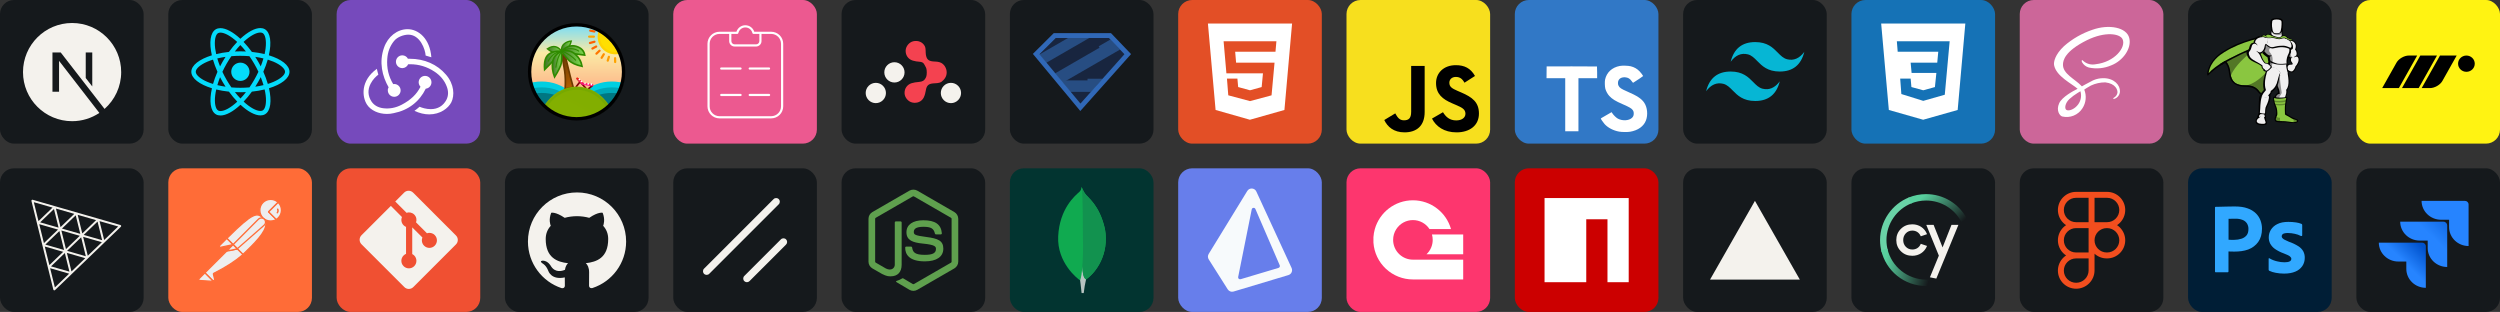 <svg width="835.5" height="104.25" viewBox="0 0 4456 556" 
        fill="none" xmlns="http://www.w3.org/2000/svg" xmlns:xlink="http://www.w3.org/1999/xlink" version="1.1">
        <rect x="0" y="0" width="4456" height="556" fill="#333333" stroke="none"/>
        <defs>
            


<linearGradient id="icon_3_paint0_linear_6_2" x1="128" y1="43" x2="128" y2="213" gradientUnits="userSpaceOnUse">
<stop stop-color="#74DCFA"/>
<stop offset="0.3" stop-color="#FBEAA5"/>
<stop offset="1" stop-color="#FF8B72"/>
</linearGradient>
<linearGradient id="icon_3_paint1_linear_6_2" x1="94.311" y1="100.172" x2="120.367" y2="156.05" gradientUnits="userSpaceOnUse">
<stop stop-color="#633707"/>
<stop offset="1" stop-color="#B65E00"/>
</linearGradient>
<linearGradient id="icon_3_paint2_linear_6_2" x1="100.875" y1="88.42" x2="75.684" y2="87.778" gradientUnits="userSpaceOnUse">
<stop stop-color="#7DDB4D"/>
<stop offset="1" stop-color="#437529"/>
</linearGradient>
<linearGradient id="icon_3_paint3_linear_6_2" x1="100.538" y1="107.751" x2="70.638" y2="107.138" gradientUnits="userSpaceOnUse">
<stop stop-color="#7DDB4D"/>
<stop offset="1" stop-color="#437529"/>
</linearGradient>
<linearGradient id="icon_3_paint4_linear_6_2" x1="118.001" y1="82.303" x2="100.888" y2="81.95" gradientUnits="userSpaceOnUse">
<stop stop-color="#7DDB4D"/>
<stop offset="1" stop-color="#437529"/>
</linearGradient>
<linearGradient id="icon_3_paint5_linear_6_2" x1="142.308" y1="90.023" x2="100.87" y2="88.939" gradientUnits="userSpaceOnUse">
<stop stop-color="#7DDB4D"/>
<stop offset="1" stop-color="#437529"/>
</linearGradient>
<linearGradient id="icon_3_paint6_linear_6_2" x1="137.706" y1="104.394" x2="100.612" y2="103.575" gradientUnits="userSpaceOnUse">
<stop stop-color="#7DDB4D"/>
<stop offset="1" stop-color="#437529"/>
</linearGradient>
<linearGradient id="icon_3_paint7_linear_6_2" x1="101.085" y1="114.2" x2="84.538" y2="113.891" gradientUnits="userSpaceOnUse">
<stop stop-color="#7DDB4D"/>
<stop offset="1" stop-color="#437529"/>
</linearGradient>
<linearGradient id="icon_3_paint8_linear_6_2" x1="143.167" y1="140.281" x2="141.369" y2="151.631" gradientUnits="userSpaceOnUse">
<stop stop-color="#EE2700"/>
<stop offset="1" stop-color="#FF118C"/>
</linearGradient>
<linearGradient id="icon_3_paint9_linear_6_2" x1="6462.76" y1="7666.43" x2="9843.14" y2="1224" gradientUnits="userSpaceOnUse">
<stop stop-color="#FFF400"/>
<stop offset="0.793" stop-color="#3C8700"/>
</linearGradient>
<linearGradient id="icon_3_paint10_linear_6_2" x1="3292.56" y1="34.183" x2="3292.56" y2="6288.64" gradientUnits="userSpaceOnUse">
<stop stop-color="#FFDF00"/>
<stop offset="1" stop-color="#FF9D00"/>
</linearGradient>
<linearGradient id="icon_3_paint11_linear_6_2" x1="-nan" y1="-nan" x2="-nan" y2="-nan" gradientUnits="userSpaceOnUse">
<stop stop-color="#FFA400"/>
<stop offset="1" stop-color="#FF5E00"/>
</linearGradient>
<linearGradient id="icon_3_paint12_linear_6_2" x1="1081.43" y1="126.6" x2="182.134" y2="294.706" gradientUnits="userSpaceOnUse">
<stop stop-color="#FFA400"/>
<stop offset="1" stop-color="#FF5E00"/>
</linearGradient>
<linearGradient id="icon_3_paint13_linear_6_2" x1="1168.55" y1="176.234" x2="193.715" y2="387.518" gradientUnits="userSpaceOnUse">
<stop stop-color="#FFA400"/>
<stop offset="1" stop-color="#FF5E00"/>
</linearGradient>
<linearGradient id="icon_3_paint14_linear_6_2" x1="997.616" y1="209.498" x2="247.158" y2="528.871" gradientUnits="userSpaceOnUse">
<stop stop-color="#FFA400"/>
<stop offset="1" stop-color="#FF5E00"/>
</linearGradient>
<linearGradient id="icon_3_paint15_linear_6_2" x1="864.505" y1="115.911" x2="187.596" y2="621.151" gradientUnits="userSpaceOnUse">
<stop stop-color="#FFA400"/>
<stop offset="1" stop-color="#FF5E00"/>
</linearGradient>
<linearGradient id="icon_3_paint16_linear_6_2" x1="470.951" y1="96.728" x2="100.304" y2="577.654" gradientUnits="userSpaceOnUse">
<stop stop-color="#FFA400"/>
<stop offset="1" stop-color="#FF5E00"/>
</linearGradient>
<linearGradient id="icon_3_paint17_linear_6_2" x1="302.917" y1="101.274" x2="55.489" y2="682.439" gradientUnits="userSpaceOnUse">
<stop stop-color="#FFA400"/>
<stop offset="1" stop-color="#FF5E00"/>
</linearGradient>
<linearGradient id="icon_3_paint18_linear_6_2" x1="203.287" y1="103.754" x2="-29.227" y2="685.985" gradientUnits="userSpaceOnUse">
<stop stop-color="#FFA400"/>
<stop offset="1" stop-color="#FF5E00"/>
</linearGradient>






















<linearGradient id="icon_26_linearGradient1" x1="124.565" y1="40.713" x2="186.893" y2="107.33" gradientUnits="userSpaceOnUse">
<stop offset="0.094" stop-color="#58D09E"/>
<stop offset="0.988" stop-color="#58D09E" stop-opacity="0"/>
</linearGradient>
<linearGradient id="icon_26_linearGradient2" x1="50.125" y1="165.168" x2="169.201" y2="196.862" gradientUnits="userSpaceOnUse">
<stop offset="0.077" stop-color="#58D09E"/>
<stop offset="0.762" stop-color="#58D09E" stop-opacity="0"/>
</linearGradient>


<linearGradient id="icon_29_linearGradient1" x1="196.867" y1="58.358" x2="135.972" y2="122.837" gradientUnits="userSpaceOnUse">
<stop offset="0.176" stop-color="#0052CC"/>
<stop offset="1" stop-color="#2684FF"/>
</linearGradient>
<linearGradient id="icon_29_linearGradient2" x1="124.291" y1="132.726" x2="87.56" y2="169.618" gradientUnits="userSpaceOnUse">
<stop offset="0.176" stop-color="#0052CC"/>
<stop offset="1" stop-color="#2684FF"/>
</linearGradient>
        </defs>
        
            <g transform="translate(0, 0)">
                <svg width="256" height="256" title="Next.js" viewBox="0 0 256 256" fill="none" xmlns="http://www.w3.org/2000/svg" id="nextjs">
<style>
#nextjs {
    rect {fill: #15191C}
    path {fill: #F4F2ED}

    @media (prefers-color-scheme: light) {
        rect {fill: #F4F2ED}
        path {fill: #15191C}
    }
}
</style>
<rect width="256" height="256" rx="25" fill="#15191C"/>
<path d="M177.099 201.256C163.194 210.568 146.474 216 128.5 216C80.207 216 41 176.793 41 128.5C41 80.207 80.207 41 128.5 41C176.793 41 216 80.207 216 128.5C216 154.626 204.523 178.091 186.345 194.132L108.222 93.5H93.5V163.471H105.276V108.455L177.099 201.256ZM152.803 139.036L164.47 154.065V93.5H152.803V139.036Z" fill="#F4F2ED"/>
</svg>
            </g>

            <g transform="translate(300, 0)">
                <svg width="256" height="256" title="React.js" viewBox="0 0 256 256" fill="none" xmlns="http://www.w3.org/2000/svg" id="reactjs">
<style>
#reactjs {
    rect {fill: #15191C}

    @media (prefers-color-scheme: light) {
        rect {fill: #F4F2ED}
    }
}
</style>
<rect width="256" height="256" rx="25" fill="#15191C"/>
<path d="M144.76 127.948C144.76 132.271 143.044 136.417 139.988 139.474C136.932 142.532 132.786 144.25 128.464 144.252C124.139 144.252 119.992 142.534 116.935 139.477C113.877 136.419 112.159 132.272 112.159 127.948C112.159 123.625 113.876 119.479 116.932 116.422C119.988 113.364 124.133 111.646 128.456 111.644C132.78 111.644 136.927 113.361 139.985 116.419C143.043 119.477 144.76 123.624 144.76 127.948ZM164.069 50C154.254 50 141.414 57 128.427 69.119C115.448 57.066 102.6 50.146 92.793 50.146C89.803 50.146 87.083 50.824 84.728 52.173C74.702 57.955 72.456 75.973 77.633 98.584C55.438 105.439 41 116.398 41 127.948C41 139.542 55.51 150.53 77.772 157.333C72.638 180.032 74.928 198.079 84.976 203.854C87.309 205.218 90.007 205.859 93.011 205.859C102.819 205.859 115.667 198.859 128.653 186.726C141.632 198.786 154.48 205.706 164.288 205.706C167.277 205.706 169.997 205.05 172.352 203.701C182.371 197.926 184.624 179.908 179.447 157.29C201.562 150.494 216 139.512 216 127.948C216 116.354 201.49 105.366 179.228 98.548C184.361 75.871 182.072 57.809 172.024 52.027C169.705 50.685 167.015 50.007 164.069 50ZM164.032 57.948V57.992C165.673 57.992 166.993 58.312 168.101 58.918C172.957 61.703 175.065 72.298 173.424 85.926C173.03 89.28 172.389 92.817 171.601 96.426C164.601 94.705 156.974 93.385 148.946 92.532C144.133 85.933 139.139 79.94 134.107 74.69C145.716 63.898 156.617 57.977 164.04 57.955L164.032 57.948ZM92.793 58.094C100.172 58.094 111.124 63.985 122.761 74.719C117.759 79.969 112.772 85.926 108.032 92.525C99.96 93.378 92.326 94.698 85.333 96.448C84.517 92.875 83.912 89.419 83.481 86.094C81.804 72.473 83.875 61.885 88.688 59.063C90.073 58.407 91.604 58.13 92.793 58.094ZM128.391 80.333C131.708 83.746 135.026 87.567 138.307 91.737C135.099 91.592 131.818 91.49 128.5 91.49C125.146 91.49 121.828 91.562 118.583 91.737C121.792 87.567 125.109 83.753 128.391 80.333ZM128.5 99.481C133.896 99.481 139.27 99.729 144.556 100.159C147.517 104.403 150.404 108.931 153.182 113.722C155.895 118.389 158.359 123.128 160.605 127.911C158.359 132.687 155.895 137.464 153.219 142.13C150.448 146.943 147.582 151.522 144.615 155.766C139.306 156.225 133.925 156.48 128.5 156.48C123.104 156.48 117.73 156.225 112.444 155.802C109.483 151.558 106.596 147.023 103.818 142.24C101.105 137.573 98.641 132.833 96.395 128.05C98.604 123.259 101.105 118.476 103.781 113.802C106.552 108.99 109.418 104.425 112.385 100.181C117.694 99.715 123.075 99.467 128.5 99.467V99.481ZM101.995 101.333C100.245 104.082 98.495 106.897 96.862 109.792C95.221 112.635 93.69 115.494 92.231 118.352C90.299 113.569 88.658 108.8 87.302 104.155C91.969 103.061 96.891 102.084 101.995 101.333ZM154.932 101.333C160 102.084 164.885 103.01 169.559 104.155C168.247 108.764 166.606 113.503 164.747 118.25C163.289 115.406 161.757 112.541 160.08 109.69C158.44 106.831 156.69 104.046 154.94 101.333H154.932ZM177.267 106.255C180.796 107.349 184.15 108.567 187.293 109.886C199.922 115.282 208.089 122.341 208.089 127.941C208.052 133.541 199.885 140.628 187.256 145.987C184.194 147.3 180.84 148.481 177.376 149.582C175.334 142.597 172.666 135.32 169.355 127.853C172.636 120.437 175.261 113.197 177.267 106.241V106.255ZM79.595 106.284C81.622 113.284 84.298 120.554 87.616 128.014C84.334 135.429 81.695 142.67 79.697 149.626C76.168 148.532 72.814 147.307 69.707 145.98C57.078 140.606 48.911 133.541 48.911 127.941C48.911 122.341 57.078 115.239 69.707 109.886C72.77 108.574 76.124 107.393 79.595 106.284ZM164.747 137.493C166.679 142.283 168.32 147.059 169.676 151.697C165.009 152.842 160.08 153.811 154.976 154.541C156.726 151.806 158.476 148.984 160.117 146.097C161.757 143.253 163.281 140.351 164.747 137.493ZM92.231 137.639C93.69 140.497 95.221 143.348 96.898 146.206C98.575 149.05 100.289 151.835 102.039 154.541C96.971 153.797 92.085 152.864 87.412 151.726C88.724 147.132 90.372 142.378 92.224 137.631L92.231 137.639ZM171.667 159.419C172.483 163.014 173.125 166.477 173.519 169.795C175.196 183.416 173.125 194.003 168.312 196.832C167.241 197.489 165.848 197.766 164.207 197.766C156.828 197.766 145.876 191.881 134.239 181.141C139.241 175.891 144.228 169.941 148.968 163.349C157.04 162.489 164.674 161.169 171.667 159.419ZM85.406 159.492C92.406 161.198 100.033 162.518 108.061 163.371C112.874 169.97 117.869 175.964 122.9 181.206C111.27 192.02 100.354 197.941 92.931 197.941C91.327 197.904 89.971 197.576 88.899 196.978C84.043 194.207 81.935 183.605 83.576 169.977C83.97 166.623 84.619 163.094 85.406 159.492ZM118.656 164.158C121.865 164.304 125.146 164.406 128.464 164.406C131.818 164.406 135.135 164.333 138.38 164.158C135.172 168.329 131.854 172.143 128.573 175.57C125.255 172.143 121.937 168.329 118.656 164.158Z" fill="#04DBFB"/>
</svg>
            </g>

            <g transform="translate(600, 0)">
                <svg width="256" height="256" title="Redux" viewBox="0 0 256 256" fill="none" xmlns="http://www.w3.org/2000/svg">
<rect width="256" height="256" rx="25" fill="#764ABC"/>
<path d="M158.863 158.079C164.768 157.468 169.247 152.378 169.043 146.27C168.84 140.162 163.75 135.275 157.641 135.275H157.234C150.922 135.479 146.036 140.773 146.239 147.084C146.443 150.138 147.665 152.785 149.497 154.618C142.575 168.259 131.987 178.236 116.106 186.584C105.315 192.285 94.116 194.321 82.918 192.896C73.755 191.674 66.629 187.602 62.15 180.883C55.635 170.906 55.024 160.115 60.521 149.324C64.39 141.587 70.498 135.886 74.366 133.035C73.552 130.389 72.33 125.909 71.719 122.652C42.196 144.03 45.251 172.942 54.209 186.584C60.928 196.764 74.57 203.076 89.637 203.076C93.709 203.076 97.781 202.669 101.853 201.651C127.915 196.561 147.665 181.087 158.863 158.079Z" fill="white"/>
<path d="M194.698 132.832C179.224 114.711 156.42 104.734 130.358 104.734H127.1C125.268 101.069 121.399 98.626 117.124 98.626H116.717C110.405 98.83 105.518 104.123 105.722 110.435C105.925 116.543 111.016 121.43 117.124 121.43H117.531C122.01 121.226 125.879 118.376 127.508 114.507H131.173C146.647 114.507 161.306 118.987 174.541 127.742C184.721 134.461 192.051 143.216 196.123 153.803C199.584 162.355 199.381 170.703 195.716 177.829C190.015 188.62 180.445 194.525 167.822 194.525C159.678 194.525 151.94 192.081 147.868 190.249C145.629 192.285 141.557 195.543 138.706 197.579C147.461 201.651 156.42 203.891 164.971 203.891C184.518 203.891 198.974 193.099 204.471 182.308C210.376 170.499 209.968 150.138 194.698 132.832Z" fill="white"/>
<path d="M91.266 161.54C91.469 167.649 96.559 172.535 102.668 172.535H103.075C109.387 172.332 114.273 167.038 114.07 160.726C113.866 154.618 108.776 149.731 102.668 149.731H102.26C101.853 149.731 101.242 149.731 100.835 149.935C92.487 136.09 89.026 121.023 90.248 104.734C91.062 92.518 95.134 81.93 102.26 73.175C108.165 65.642 119.567 61.977 127.304 61.773C148.886 61.366 158.049 88.242 158.659 99.033C161.306 99.644 165.786 101.069 168.84 102.087C166.397 69.103 146.036 52 126.49 52C108.165 52 91.266 65.234 84.547 84.781C75.181 110.842 81.289 135.886 92.691 155.636C91.673 157.061 91.062 159.301 91.266 161.54Z" fill="white"/>
</svg>
            </g>

            <g transform="translate(900, 0)">
                <svg width="256" height="256" title="TanStack" viewBox="0 0 256 256" fill="none" xmlns="http://www.w3.org/2000/svg" id="tanstack">
<style>
#tanstack {
    rect {fill: #15191C}

    @media (prefers-color-scheme: light) {
        rect {fill: #F4F2ED}
    }
}
</style>
<rect width="256" height="256" rx="25" fill="#15191C"/>
<path d="M128 213C174.944 213 213 174.944 213 128C213 81.056 174.944 43 128 43C81.056 43 43 81.056 43 128C43 174.944 81.056 213 128 213Z" fill="url(#icon_3_paint0_linear_6_2)"/>
<mask id="mask0_6_2" style="mask-type:luminance" maskUnits="userSpaceOnUse" x="43" y="43" width="170" height="170">
<path d="M128 213C174.944 213 213 174.944 213 128C213 81.056 174.944 43 128 43C81.056 43 43 81.056 43 128C43 174.944 81.056 213 128 213Z" fill="white"/>
</mask>
<g mask="url(#mask0_6_2)">
<path d="M65.456 260.244C98.096 260.244 124.556 237.303 124.556 209.005C124.556 180.706 98.096 157.766 65.456 157.766C32.815 157.766 6.355 180.706 6.355 209.005C6.355 237.303 32.815 260.244 65.456 260.244Z" fill="#015064" stroke="#00CFE2" stroke-width="25"/>
</g>
<mask id="mask1_6_2" style="mask-type:luminance" maskUnits="userSpaceOnUse" x="43" y="43" width="170" height="170">
<path d="M128 213C174.944 213 213 174.944 213 128C213 81.056 174.944 43 128 43C81.056 43 43 81.056 43 128C43 174.944 81.056 213 128 213Z" fill="white"/>
</mask>
<g mask="url(#mask1_6_2)">
<path d="M190.545 260.244C223.185 260.244 249.645 237.303 249.645 209.005C249.645 180.706 223.185 157.766 190.545 157.766C157.904 157.766 131.444 180.706 131.444 209.005C131.444 237.303 157.904 260.244 190.545 260.244Z" fill="#015064" stroke="#00CFE2" stroke-width="25"/>
</g>
<mask id="mask2_6_2" style="mask-type:luminance" maskUnits="userSpaceOnUse" x="43" y="43" width="170" height="170">
<path d="M128 213C174.944 213 213 174.944 213 128C213 81.056 174.944 43 128 43C81.056 43 43 81.056 43 128C43 174.944 81.056 213 128 213Z" fill="white"/>
</mask>
<g mask="url(#mask2_6_2)">
<path d="M65.456 270.714C98.096 270.714 124.556 247.773 124.556 219.475C124.556 191.176 98.096 168.236 65.456 168.236C32.815 168.236 6.355 191.176 6.355 219.475C6.355 247.773 32.815 270.714 65.456 270.714Z" fill="#015064" stroke="#00A8B8" stroke-width="25"/>
</g>
<mask id="mask3_6_2" style="mask-type:luminance" maskUnits="userSpaceOnUse" x="43" y="43" width="170" height="170">
<path d="M128 213C174.944 213 213 174.944 213 128C213 81.056 174.944 43 128 43C81.056 43 43 81.056 43 128C43 174.944 81.056 213 128 213Z" fill="white"/>
</mask>
<g mask="url(#mask3_6_2)">
<path d="M190.545 270.714C223.185 270.714 249.645 247.773 249.645 219.475C249.645 191.176 223.185 168.236 190.545 168.236C157.904 168.236 131.444 191.176 131.444 219.475C131.444 247.773 157.904 270.714 190.545 270.714Z" fill="#015064" stroke="#00A8B8" stroke-width="25"/>
</g>
<mask id="mask4_6_2" style="mask-type:luminance" maskUnits="userSpaceOnUse" x="43" y="43" width="170" height="170">
<path d="M128 213C174.944 213 213 174.944 213 128C213 81.056 174.944 43 128 43C81.056 43 43 81.056 43 128C43 174.944 81.056 213 128 213Z" fill="white"/>
</mask>
<g mask="url(#mask4_6_2)">
<path d="M65.456 280.633C98.096 280.633 124.556 257.692 124.556 229.394C124.556 201.095 98.096 178.155 65.456 178.155C32.815 178.155 6.355 201.095 6.355 229.394C6.355 257.692 32.815 280.633 65.456 280.633Z" fill="#015064" stroke="#007782" stroke-width="25"/>
</g>
<mask id="mask5_6_2" style="mask-type:luminance" maskUnits="userSpaceOnUse" x="43" y="43" width="170" height="170">
<path d="M128 213C174.944 213 213 174.944 213 128C213 81.056 174.944 43 128 43C81.056 43 43 81.056 43 128C43 174.944 81.056 213 128 213Z" fill="white"/>
</mask>
<g mask="url(#mask5_6_2)">
<path d="M190.545 280.633C223.185 280.633 249.645 257.692 249.645 229.394C249.645 201.095 223.185 178.155 190.545 178.155C157.904 178.155 131.444 201.095 131.444 229.394C131.444 257.692 157.904 280.633 190.545 280.633Z" fill="#015064" stroke="#007782" stroke-width="25"/>
</g>
<mask id="mask6_6_2" style="mask-type:luminance" maskUnits="userSpaceOnUse" x="43" y="43" width="170" height="170">
<path d="M128 213C174.944 213 213 174.944 213 128C213 81.056 174.944 43 128 43C81.056 43 43 81.056 43 128C43 174.944 81.056 213 128 213Z" fill="white"/>
</mask>
<g mask="url(#mask6_6_2)">
<path fill-rule="evenodd" clip-rule="evenodd" d="M100.845 97.125C103.245 107.286 105.124 117.152 106.483 126.725C107.842 136.297 108.125 146.916 107.332 158.581L121.652 155.451C117.175 139.295 114.407 128.68 113.346 123.607C112.286 118.533 110.101 109.483 106.793 96.457L100.845 97.125Z" fill="url(#icon_3_paint1_linear_6_2)" stroke="#6E3A00" stroke-width="3"/>
<path fill-rule="evenodd" clip-rule="evenodd" d="M100.826 91.249C100.826 91.249 97.198 85.315 90.651 83.415C86.287 82.148 81.302 83.337 75.695 86.982C80.145 90.733 83.904 92.878 86.971 93.416C91.573 94.224 100.826 91.25 100.826 91.25L100.826 91.249Z" fill="url(#icon_3_paint2_linear_6_2)" stroke="#2F8A00" stroke-width="2.5"/>
<path fill-rule="evenodd" clip-rule="evenodd" d="M100.823 91.414C100.823 91.414 87.852 89.535 78.391 96.517C72.084 101.171 69.539 110.339 70.756 124.021C78.726 116.108 84.433 110.252 87.877 106.451C93.043 100.75 100.823 91.414 100.823 91.414Z" fill="url(#icon_3_paint3_linear_6_2)" stroke="#2F8A00" stroke-width="3"/>
<path fill-rule="evenodd" clip-rule="evenodd" d="M100.826 91.249C100.39 85.26 102.105 80.795 105.97 77.853C109.835 74.91 113.898 73.364 118.159 73.216C116.715 79.123 114.576 83.16 111.741 85.328C108.906 87.497 105.267 89.47 100.826 91.249Z" fill="url(#icon_3_paint4_linear_6_2)" stroke="#2F8A00" stroke-width="2.5"/>
<path fill-rule="evenodd" clip-rule="evenodd" d="M100.823 91.414C109.194 82.884 117.85 79.924 126.79 82.534C135.73 85.145 140.855 90.362 142.165 98.187C132.569 97.012 125.674 96.151 121.48 95.605C117.286 95.059 110.4 93.662 100.823 91.414Z" fill="url(#icon_3_paint5_linear_6_2)" stroke="#2F8A00" stroke-width="3"/>
<path fill-rule="evenodd" clip-rule="evenodd" d="M100.823 91.414C110.474 88.998 118.61 90.717 125.232 96.572C131.854 102.427 135.932 109.624 137.466 118.162C126.586 115.885 118.72 112.291 113.866 107.382C109.023 102.484 104.656 97.138 100.823 91.414Z" fill="url(#icon_3_paint6_linear_6_2)" stroke="#2F8A00" stroke-width="3"/>
<path fill-rule="evenodd" clip-rule="evenodd" d="M100.823 91.414C91.84 95.518 86.607 101.701 85.124 109.961C83.641 118.222 84.741 127.285 88.424 137.152C95.475 125.861 99.485 117.678 100.453 112.602C101.421 107.526 101.544 100.464 100.823 91.414Z" fill="url(#icon_3_paint7_linear_6_2)" stroke="#2F8A00" stroke-width="3"/>
<path d="M101.214 90.797C97.398 96.857 94.797 102.376 93.412 107.355C92.026 112.334 91.159 116.486 90.812 119.813" stroke="#2F8A00" stroke-width="2" stroke-linecap="round"/>
<path d="M100.809 91.736C94.202 92.443 89.019 94.621 85.262 98.27C81.504 101.919 78.791 105.471 77.124 108.926M103.353 89.095C111.351 86.968 117.397 86.292 121.491 87.07C125.585 87.847 128.877 89.18 131.366 91.068M101.222 90.561C106.812 93.07 111.789 95.81 116.151 98.782C120.514 101.753 123.787 104.565 125.972 107.218" stroke="#2F8A00" stroke-width="2" stroke-linecap="round"/>
<path d="M155.795 152.703L149.409 157.816M133.384 146.465L127.236 154.289M129.214 140.453L143.866 156.934" stroke="#830305" stroke-width="3" stroke-linecap="round" stroke-linejoin="bevel"/>
<path fill-rule="evenodd" clip-rule="evenodd" d="M139.463 147.426L156.31 150.094C157.31 150.444 157.73 151.133 157.567 152.162C157.404 153.19 156.784 153.77 155.707 153.902L137.427 151.006L127.374 140.946C126.811 140.119 126.842 139.379 127.468 138.728C128.407 137.75 128.877 137.939 129.815 138.317L139.463 147.426L139.463 147.426Z" fill="url(#icon_3_paint8_linear_6_2)"/>
<path fill-rule="evenodd" clip-rule="evenodd" d="M153.999 150.871L154.129 149.745ZM148.309 150.112L148.439 148.985ZM142.616 149.189L142.749 148.13ZM136.015 145.464L136.72 144.775ZM132.347 142.07L133.052 141.382Z" fill="#D8D8D8"/>
<path d="M153.999 150.871L154.129 149.745M148.309 150.112L148.439 148.985M142.616 149.189L142.749 148.13M136.015 145.464L136.72 144.775M132.347 142.07L133.052 141.382" stroke="white" stroke-width="2.5" stroke-linecap="round" stroke-linejoin="bevel"/>
</g>
<mask id="mask7_6_2" style="mask-type:luminance" maskUnits="userSpaceOnUse" x="43" y="43" width="170" height="170">
<path d="M128 213C174.944 213 213 174.944 213 128C213 81.056 174.944 43 128 43C81.056 43 43 81.056 43 128C43 174.944 81.056 213 128 213Z" fill="white"/>
</mask>
<g mask="url(#mask7_6_2)">
<path d="M128 328.721C168.477 328.721 201.29 289.679 201.29 241.517C201.29 193.355 168.477 154.313 128 154.313C87.523 154.313 54.71 193.355 54.71 241.517C54.71 289.679 87.523 328.721 128 328.721Z" fill="url(#icon_3_paint9_linear_6_2)"/>
</g>
<mask id="mask8_6_2" style="mask-type:luminance" maskUnits="userSpaceOnUse" x="43" y="43" width="170" height="170">
<path d="M128 213C174.944 213 213 174.944 213 128C213 81.056 174.944 43 128 43C81.056 43 43 81.056 43 128C43 174.944 81.056 213 128 213Z" fill="white"/>
</mask>
<g mask="url(#mask8_6_2)">
<path d="M128 325.139C166.499 325.139 197.708 287.7 197.708 241.517C197.708 195.334 166.499 157.895 128 157.895C89.501 157.895 58.292 195.334 58.292 241.517C58.292 287.7 89.501 325.139 128 325.139Z" stroke="#6DA300" stroke-opacity="0.502" stroke-width="4"/>
</g>
<mask id="mask9_6_2" style="mask-type:luminance" maskUnits="userSpaceOnUse" x="43" y="43" width="170" height="170">
<path d="M128 213C174.944 213 213 174.944 213 128C213 81.056 174.944 43 128 43C81.056 43 43 81.056 43 128C43 174.944 81.056 213 128 213Z" fill="white"/>
</mask>
<g mask="url(#mask9_6_2)">
<path d="M196.606 96.728C213.877 96.728 227.878 82.727 227.878 65.456C227.878 48.184 213.877 34.183 196.606 34.183C179.335 34.183 165.334 48.184 165.334 65.456C165.334 82.727 179.335 96.728 196.606 96.728Z" fill="url(#icon_3_paint10_linear_6_2)"/>
<path d="M196.606 94.661C212.736 94.661 225.812 81.585 225.812 65.456C225.812 49.325 212.736 36.25 196.606 36.25C180.476 36.25 167.4 49.325 167.4 65.456C167.4 81.585 180.476 94.661 196.606 94.661Z" stroke="#FFC900" stroke-opacity="0.529" stroke-width="4"/>
<path d="M158.446 65.318H150.18" stroke="url(#icon_3_paint11_linear_6_2)" stroke-width="4" stroke-linecap="round" stroke-linejoin="bevel"/>
<path d="M159.41 56.087L152.109 54.572" stroke="url(#icon_3_paint12_linear_6_2)" stroke-width="4" stroke-linecap="round" stroke-linejoin="bevel"/>
<path d="M159.548 74.41L151.557 76.614" stroke="url(#icon_3_paint13_linear_6_2)" stroke-width="4" stroke-linecap="round" stroke-linejoin="bevel"/>
<path d="M162.579 82.951L155.966 86.533" stroke="url(#icon_3_paint14_linear_6_2)" stroke-width="4" stroke-linecap="round" stroke-linejoin="bevel"/>
<path d="M168.64 90.391L163.13 95.626" stroke="url(#icon_3_paint15_linear_6_2)" stroke-width="4" stroke-linecap="round" stroke-linejoin="bevel"/>
<path d="M176.182 96.728L172.371 103.023" stroke="url(#icon_3_paint16_linear_6_2)" stroke-width="4" stroke-linecap="round" stroke-linejoin="bevel"/>
<path d="M185.309 101.274L183.243 108.024" stroke="url(#icon_3_paint17_linear_6_2)" stroke-width="4" stroke-linecap="round" stroke-linejoin="bevel"/>
<path d="M196.331 103.754L196.468 110.504" stroke="url(#icon_3_paint18_linear_6_2)" stroke-width="4" stroke-linecap="round" stroke-linejoin="bevel"/>
</g>
<path d="M127.724 211.76C173.984 211.76 211.485 174.259 211.485 128C211.485 81.741 173.984 44.24 127.724 44.24C81.465 44.24 43.964 81.741 43.964 128C43.964 174.259 81.465 211.76 127.724 211.76Z" stroke="black" stroke-width="6"/>



















</svg>

            </g>

            <g transform="translate(1200, 0)">
                <svg width="256" height="256" title="React Hook Form" viewBox="0 0 256 256" fill="none" xmlns="http://www.w3.org/2000/svg">
<rect width="256" height="256" rx="25" fill="#EC5990"/>
<path fill-rule="evenodd" clip-rule="evenodd" d="M174.514 56.569H144.397C142.189 49.678 135.766 45 128.509 45C121.253 45 114.829 49.678 112.621 56.569H82.485C70.619 56.569 61 66.159 61 77.988V189.581C61 201.41 70.619 211 82.485 211H174.515C186.381 211 196 201.41 196 189.581V77.988C196 66.159 186.38 56.569 174.514 56.569ZM114.124 60.463C115.06 60.483 115.88 59.838 116.076 58.924C117.355 53.074 122.55 48.901 128.557 48.901C134.564 48.901 139.759 53.073 141.038 58.924C141.234 59.838 142.054 60.483 142.99 60.463H153.498V73.218C153.498 76.444 150.874 79.059 147.639 79.059H109.455C106.219 79.059 103.596 76.444 103.596 73.218V60.463H114.124ZM192.092 189.581C192.092 199.26 184.222 207.106 174.514 207.106H82.483C72.775 207.106 64.905 199.26 64.905 189.581V77.988C64.905 68.309 72.775 60.463 82.483 60.463H99.69V73.218C99.69 78.595 104.063 82.953 109.456 82.953H147.542C152.935 82.953 157.308 78.594 157.308 73.218V60.463H174.515C184.224 60.463 192.093 68.309 192.093 77.988L192.092 189.581Z" fill="white"/>
<path d="M170.685 120.203H136.31C136.054 120.203 135.801 120.253 135.564 120.35C135.327 120.448 135.112 120.591 134.931 120.772C134.75 120.953 134.606 121.168 134.507 121.404C134.409 121.641 134.358 121.895 134.357 122.151C134.358 122.408 134.409 122.661 134.507 122.898C134.606 123.134 134.75 123.349 134.931 123.53C135.112 123.711 135.327 123.854 135.564 123.952C135.801 124.049 136.054 124.099 136.31 124.099H170.685C170.941 124.099 171.194 124.049 171.431 123.952C171.668 123.854 171.883 123.711 172.064 123.53C172.245 123.349 172.389 123.134 172.488 122.898C172.586 122.661 172.637 122.408 172.638 122.151C172.637 121.895 172.586 121.641 172.488 121.404C172.389 121.168 172.245 120.953 172.064 120.772C171.883 120.591 171.668 120.448 171.431 120.35C171.194 120.253 170.941 120.203 170.685 120.203Z" fill="white"/>
<path d="M119.905 120.203H85.53C85.274 120.203 85.02 120.253 84.784 120.35C84.547 120.448 84.332 120.591 84.151 120.772C83.97 120.953 83.826 121.168 83.727 121.404C83.629 121.641 83.578 121.895 83.577 122.151C83.578 122.408 83.629 122.661 83.727 122.898C83.826 123.134 83.97 123.349 84.151 123.53C84.332 123.711 84.547 123.854 84.784 123.952C85.02 124.049 85.274 124.099 85.53 124.099H119.905C120.161 124.099 120.414 124.049 120.651 123.952C120.888 123.854 121.103 123.711 121.284 123.53C121.465 123.349 121.609 123.134 121.708 122.898C121.806 122.661 121.857 122.408 121.858 122.151C121.857 121.895 121.806 121.641 121.708 121.404C121.609 121.168 121.465 120.953 121.284 120.772C121.103 120.591 120.888 120.448 120.651 120.35C120.414 120.253 120.161 120.203 119.905 120.203Z" fill="white"/>
<path fill-rule="evenodd" clip-rule="evenodd" d="M170.783 167.325H136.311C136.055 167.325 135.802 167.375 135.565 167.472C135.329 167.57 135.114 167.713 134.932 167.894C134.751 168.075 134.607 168.29 134.509 168.526C134.41 168.763 134.359 169.017 134.359 169.273C134.359 169.529 134.41 169.783 134.509 170.02C134.607 170.256 134.751 170.471 134.932 170.652C135.114 170.833 135.329 170.976 135.565 171.074C135.802 171.171 136.055 171.221 136.311 171.221H170.783C171.039 171.221 171.292 171.171 171.529 171.074C171.766 170.976 171.981 170.833 172.162 170.652C172.343 170.471 172.487 170.256 172.586 170.02C172.684 169.783 172.735 169.529 172.736 169.273C172.735 169.017 172.684 168.763 172.586 168.526C172.487 168.29 172.343 168.075 172.162 167.894C171.981 167.713 171.766 167.57 171.529 167.472C171.292 167.375 171.039 167.325 170.783 167.325ZM120.002 167.325H85.53C85.274 167.325 85.02 167.375 84.784 167.472C84.547 167.57 84.332 167.713 84.151 167.894C83.97 168.075 83.826 168.29 83.727 168.526C83.629 168.763 83.578 169.017 83.577 169.273C83.578 169.529 83.629 169.783 83.727 170.02C83.826 170.256 83.97 170.471 84.151 170.652C84.332 170.833 84.547 170.976 84.784 171.074C85.02 171.171 85.274 171.221 85.53 171.221H120.002C120.258 171.221 120.511 171.171 120.748 171.074C120.984 170.976 121.199 170.833 121.381 170.652C121.562 170.471 121.706 170.256 121.804 170.02C121.903 169.783 121.954 169.529 121.954 169.273C121.954 169.017 121.903 168.763 121.804 168.526C121.706 168.29 121.562 168.075 121.381 167.894C121.199 167.713 120.984 167.57 120.748 167.472C120.511 167.375 120.258 167.325 120.002 167.325Z" fill="white"/>
</svg>
            </g>

            <g transform="translate(1500, 0)">
                <svg width="256" height="256" title="React Router" viewBox="0 0 256 256" fill="none" xmlns="http://www.w3.org/2000/svg" id="reactrouter">
<style>
#reactrouter {
    rect {fill: #15191C}
    path.rr {fill: #F4F2ED}

    @media (prefers-color-scheme: light) {
        rect {fill: #F4F2ED}
        path.rr {fill: #15191C}
    }
}
</style>
<rect width="256" height="256" rx="25" fill="#15191C"/>
<path d="M175.136 111.035C170.273 109.506 167.761 110.022 162.661 109.464C154.775 108.604 151.634 105.522 150.301 97.591C149.555 93.163 150.436 86.681 148.532 82.667C144.891 75.014 136.371 71.582 127.811 73.541C120.585 75.198 114.571 82.42 114.238 89.834C113.857 98.299 118.681 105.522 126.963 108.014C130.897 109.201 135.078 109.798 139.187 110.101C146.723 110.65 147.302 114.839 149.341 118.288C150.626 120.462 151.872 122.604 151.872 129.086C151.872 135.568 150.618 137.71 149.341 139.884C147.302 143.324 144.788 145.578 137.252 146.135C133.142 146.438 128.954 147.035 125.027 148.222C116.745 150.722 111.922 157.937 112.303 166.402C112.636 173.816 118.649 181.039 125.876 182.695C134.435 184.662 142.955 181.222 146.596 173.569C148.508 169.555 149.555 165.008 150.301 160.581C151.642 152.649 154.783 149.567 162.661 148.707C167.761 148.15 173.04 148.707 177.82 145.992C182.871 142.301 187.384 136.762 187.384 129.086C187.384 121.409 182.521 113.36 175.136 111.035Z" fill="#F44250"/>
<path d="M94.232 147.076C84.292 147.076 76.184 138.953 76.184 128.995C76.184 119.036 84.292 110.913 94.232 110.913C104.172 110.913 112.28 119.036 112.28 128.995C112.28 138.945 104.164 147.076 94.232 147.076Z" class="rr" fill="#F4F2ED"/>
<path d="M60.984 183.822C51.06 183.798 42.976 175.643 43 165.677C43.024 155.727 51.164 147.628 61.111 147.659C71.043 147.683 79.127 155.838 79.096 165.805C79.072 175.747 70.932 183.846 60.984 183.822Z" class="rr" fill="#F4F2ED"/>
<path d="M195.088 183.822C185.132 183.877 176.961 175.811 176.905 165.876C176.849 155.902 184.901 147.716 194.817 147.66C204.772 147.604 212.944 155.671 213 165.605C213.055 175.571 205.003 183.766 195.088 183.822Z" class="rr" fill="#F4F2ED"/>
</svg>
            </g>

            <g transform="translate(1800, 0)">
                <svg width="256" height="256" title="Zod" viewBox="0 0 256 256" fill="none" xmlns="http://www.w3.org/2000/svg" id="zod">
<style>
#zod {
    rect {fill: #15191C}

    @media (prefers-color-scheme: light) {
        rect {fill: #F4F2ED}
    }
}
</style>
<rect width="256" height="256" rx="25" fill="#15191C"/>
<path d="M81.844 67.696H176.482L204.213 96.648L125.749 184.532L52.776 96.648L81.844 67.696Z" fill="#18253F"/>
<path d="M144.769 163.774H107.676L90.923 143.265L138.398 143.263L138.399 140.353H165.537L144.769 163.774Z" fill="#274D82"/>
<path d="M196.25 88.391L93.901 147.482L80.55 130.779L159.785 85.031L158.33 82.51L179.435 70.325L196.25 88.391ZM141.414 67.725L64.562 112.095L52.61 97.175L104.065 67.467L141.414 67.725Z" fill="#274D82"/>
<path d="M180.181 59H78.243L41 96.052L125.556 197.874L216 96.401L180.181 59ZM176.457 67.724L204.124 96.612L125.79 184.5L52.806 96.612L81.844 67.724H176.457Z" fill="#3068B7"/>
</svg>
            </g>

            <g transform="translate(2100, 0)">
                <svg width="256" height="256" title="HTML" viewBox="0 0 256 256" fill="none" xmlns="http://www.w3.org/2000/svg">
<rect width="256" height="256" rx="25" fill="#E34F26"/>
<path d="M53 42H203L189.357 196.021L127.836 213.429L66.664 196.014L53 42ZM103.221 111.643L101.564 92.229L173.414 92.25L175.057 73.521L80.943 73.5L85.929 130.714H151.114L148.786 155.186L128 160.929L106.893 155.143L105.55 140.071H86.914L89.271 169.864L128 180.221L166.421 169.914L171.736 111.65H103.221V111.643Z" fill="white"/>
</svg>
            </g>

            <g transform="translate(2400, 0)">
                <svg width="256" height="256" title="JavaScript" viewBox="0 0 256 256" fill="none" xmlns="http://www.w3.org/2000/svg">
<rect width="256" height="256" rx="25" fill="#F7DF1E"/>
<path d="M67.312 213.932L86.903 202.076C90.682 208.777 94.12 214.447 102.367 214.447C110.272 214.447 115.256 211.355 115.256 199.327V117.529H139.314V199.667C139.314 224.584 124.708 235.926 103.398 235.926C84.153 235.926 72.982 225.959 67.311 213.93" fill="black"/>
<path d="M152.381 211.354L171.969 200.013C177.126 208.434 183.828 214.62 195.684 214.62C205.653 214.62 212.009 209.636 212.009 202.762C212.009 194.514 205.479 191.592 194.481 186.782L188.468 184.203C171.111 176.815 159.597 167.535 159.597 147.945C159.597 129.901 173.345 116.153 194.826 116.153C210.12 116.153 221.118 121.481 229.022 135.4L210.291 147.429C206.166 140.04 201.7 137.119 194.826 137.119C187.78 137.119 183.312 141.587 183.312 147.429C183.312 154.646 187.78 157.568 198.09 162.037L204.104 164.614C224.553 173.379 236.067 182.313 236.067 202.418C236.067 224.072 219.055 235.928 196.2 235.928C173.861 235.928 159.426 225.274 152.381 211.354" fill="black"/>
</svg>
            </g>

            <g transform="translate(2700, 0)">
                <svg width="256" height="256" title="TypeScript" viewBox="0 0 256 256" fill="none" xmlns="http://www.w3.org/2000/svg">
<rect width="256" height="256" rx="25" fill="#3178C6"/>
<path d="M56.611 128.849L56.53 139.333H73.19H89.85L89.85 186.673V234.012H101.635H113.419V186.673L113.419 139.333H130.079H146.739V129.052C146.739 123.363 146.618 118.609 146.455 118.487C146.333 118.325 126.056 118.243 101.472 118.284L56.733 118.406L56.611 128.849Z" fill="white"/>
<path d="M206.567 118.108C213.068 119.734 218.026 122.619 222.577 127.332C224.934 129.852 228.428 134.444 228.713 135.541C228.794 135.866 217.66 143.343 210.915 147.528C210.671 147.691 209.695 146.634 208.598 145.009C205.307 140.214 201.853 138.141 196.57 137.776C188.809 137.247 183.811 141.311 183.852 148.097C183.852 150.088 184.136 151.266 184.949 152.892C186.655 156.427 189.825 158.54 199.781 162.847C218.107 170.731 225.949 175.932 230.826 183.327C236.271 191.576 237.49 204.742 233.792 214.535C229.729 225.181 219.651 232.414 205.469 234.812C201.081 235.584 190.678 235.462 185.965 234.609C175.684 232.78 165.932 227.701 159.918 221.037C157.561 218.436 152.969 211.65 153.254 211.162C153.375 211 154.432 210.35 155.61 209.659C156.748 209.009 161.056 206.53 165.119 204.173L172.474 199.906L174.018 202.182C176.172 205.473 180.885 209.984 183.73 211.487C191.897 215.795 203.113 215.185 208.639 210.228C210.996 208.074 211.971 205.839 211.971 202.548C211.971 199.581 211.605 198.281 210.061 196.046C208.07 193.202 204.007 190.804 192.466 185.806C179.26 180.117 173.571 176.582 168.37 170.974C165.363 167.724 162.518 162.522 161.34 158.174C160.365 154.558 160.121 145.496 160.893 141.839C163.615 129.08 173.246 120.181 187.143 117.539C191.654 116.686 202.137 117.011 206.567 118.108Z" fill="white"/>
</svg>
            </g>

            <g transform="translate(3000, 0)">
                <svg width="256" height="256" title="Tailwind CSS" viewBox="0 0 256 256" fill="none" xmlns="http://www.w3.org/2000/svg" id="tailwindcss">
<style>
#tailwindcss {
    rect {fill: #15191C}

    @media (prefers-color-scheme: light) {
        rect {fill: #F4F2ED}
    }
}
</style>
<rect width="256" height="256" rx="25" fill="#15191C"/>
<path d="M128.5 75C105.167 75 90.583 86.667 84.75 110C93.5 98.333 103.708 93.958 115.375 96.875C122.032 98.537 126.786 103.365 132.058 108.717C140.641 117.423 150.565 127.5 172.25 127.5C195.583 127.5 210.167 115.833 216 92.5C207.25 104.167 197.042 108.542 185.375 105.625C178.718 103.962 173.964 99.135 168.692 93.783C160.117 85.077 150.193 75 128.5 75ZM84.75 127.5C61.417 127.5 46.833 139.167 41 162.5C49.75 150.833 59.958 146.458 71.625 149.375C78.282 151.038 83.037 155.865 88.308 161.217C96.891 169.923 106.815 180 128.5 180C151.833 180 166.417 168.333 172.25 145C163.5 156.667 153.292 161.042 141.625 158.125C134.968 156.463 130.214 151.635 124.942 146.283C116.367 137.577 106.443 127.5 84.75 127.5Z" fill="#06B6D4"/>
</svg>
            </g>

            <g transform="translate(3300, 0)">
                <svg width="256" height="256" title="CSS 3" viewBox="0 0 256 256" fill="none" xmlns="http://www.w3.org/2000/svg">
<rect width="256" height="256" rx="25" fill="#1572B6"/>
<path d="M53 42H203L189.357 196.021L127.836 213.429L66.657 196.014L53 42ZM175.071 73.521L80.929 73.5L82.45 92.229L154.771 92.243L152.95 111.643H105.521L107.236 130.021H151.393L148.779 155.186L127.993 160.929L106.879 155.143L105.536 140.071H86.893L88.964 167.607L128 179.771L166.379 168.843L175.071 73.521Z" fill="white"/>
</svg>
            </g>

            <g transform="translate(3600, 0)">
                <svg width="256" height="256" title="Sass" viewBox="0 0 256 256" fill="none" xmlns="http://www.w3.org/2000/svg">
<rect width="256" height="256" rx="25" fill="#CC6699"/>
<path d="M129.483 143.86C126.723 145.129 123.699 146.782 117.644 150.104C115.348 151.396 112.949 152.687 110.717 153.904C110.562 153.749 110.401 153.554 110.246 153.393C98.269 140.595 76.116 131.556 77.057 114.367C77.407 108.106 79.559 91.669 119.601 71.709C152.555 55.467 178.776 59.967 183.305 69.947C189.813 84.174 169.25 110.648 135.217 114.488C131.45 115.252 127.56 115.159 123.834 114.218C120.108 113.276 116.641 111.509 113.69 109.047C111.887 107.09 111.618 106.975 110.952 107.366C109.856 107.939 110.562 109.713 110.952 110.729C112.25 113.079 114.006 115.145 116.117 116.805C118.227 118.465 120.649 119.685 123.239 120.393C136.632 123.288 150.596 121.905 163.16 116.439C183.787 108.456 199.89 86.263 195.173 67.657C190.438 48.793 159.126 42.571 129.501 53.097C110.948 59.349 93.807 69.191 79.054 82.062C62.732 97.328 60.15 110.597 61.206 116.152C65.005 135.877 92.197 148.716 103.101 158.225C102.527 158.541 102.045 158.799 101.615 159.046C96.174 161.749 75.433 172.59 70.262 184.057C64.391 197.05 71.203 206.365 75.703 207.616C82.483 209.24 89.602 208.706 96.064 206.088C102.527 203.471 108.011 198.901 111.75 193.015C114.925 188.135 116.875 182.561 117.433 176.765C117.992 170.97 117.143 165.126 114.958 159.729C116.247 158.701 117.622 157.785 119.067 156.991C121.845 155.35 124.49 153.732 126.838 152.48C134.875 148.716 143.645 146.778 152.52 146.804C171.149 148.997 174.828 160.618 174.122 165.514C173.792 167.251 173.093 168.897 172.074 170.341C171.054 171.785 169.737 172.995 168.211 173.887C166.919 174.708 166.489 174.983 166.604 175.569C166.759 176.43 167.384 176.389 168.48 176.234C171.279 175.35 173.745 173.639 175.554 171.328C177.363 169.016 178.43 166.211 178.616 163.281C179.19 151.803 168.245 139.212 148.87 139.326C143.069 139.336 137.325 140.481 131.963 142.695C131.102 143.051 130.266 143.434 129.455 143.843L129.483 143.86ZM101.792 188.849C95.606 195.581 86.997 198.123 83.278 195.971C79.261 193.675 80.851 183.718 88.443 176.596C92.94 172.544 97.801 168.915 102.963 165.755C103.864 165.181 105.196 164.423 106.797 163.459C107.072 163.304 107.227 163.224 107.227 163.224L108.169 162.65C109.523 167.19 109.646 172.009 108.526 176.612C107.405 181.216 105.082 185.439 101.792 188.849Z" fill="white"/>
</svg>
            </g>

            <g transform="translate(3900, 0)">
                <svg width="256" height="256" title="GSAP" viewBox="0 0 256 256" fill="none" xmlns="http://www.w3.org/2000/svg" id="gsap">
<style>
#gsap {
    rect {fill: #15191C}

    @media (prefers-color-scheme: light) {
        rect {fill: #F4F2ED}
    }
}
</style>
<rect width="256" height="256" rx="25" fill="#15191C"/>
<path d="M59.89 115.609C54.307 118.235 39.529 130.058 36.682 133.561C33.727 137.064 32.851 131.591 35.916 122.505C38.324 115.171 44.455 105.209 54.745 96.67C60.765 91.744 74.011 84.629 82.112 80.469C83.754 79.593 104.991 70.616 123.93 66.128C125.572 65.69 121.959 68.865 121.412 70.616C118.565 78.936 61.75 114.623 61.75 114.623L59.89 115.609ZM139.912 215.992C140.897 221.903 140.022 222.341 133.892 223.108C127.761 223.874 123.273 221.575 121.631 220.043C119.989 218.509 119.661 215.116 121.303 212.051C122.288 210.081 123.273 209.424 123.821 207.015C124.368 204.717 124.806 204.169 125.244 203.294C125.681 202.527 125.791 201.76 125.9 196.397C126.01 191.033 125.9 180.961 126.448 176.693C126.996 172.314 145.934 178.663 145.934 178.663C145.934 178.663 141.445 189.829 140.241 192.565C139.037 195.302 139.147 200.557 139.147 201.651C139.147 202.746 138.709 204.935 138.38 205.045C138.052 205.154 139.475 208 138.818 209.642C138.38 211.175 139.803 215.116 139.912 215.992ZM147.137 48.613C146.48 44.453 147.137 36.242 148.013 34.929C150.75 31.207 165.2 30.769 168.265 35.148C169.579 37.118 169.469 41.716 169.25 44.672C169.032 47.627 168.265 53.977 168.156 56.057C168.047 57.59 152.173 59.997 148.67 55.838C147.684 54.743 147.137 48.613 147.137 48.613ZM179.321 205.373C185.999 210.19 191.144 211.066 194.538 212.817C197.931 214.569 197.055 217.963 191.363 218.948C186.765 219.823 179.54 218.072 174.724 218.072C169.907 218.072 159.179 218.619 156.332 216.649C153.049 214.35 154.471 210.081 154.471 210.081C155.347 207.673 157.536 202.308 156.88 197.93C156.223 193.551 155.347 191.143 153.705 187.092C152.063 183.042 150.859 173.08 152.392 172.533C153.925 171.985 153.486 172.533 155.457 172.97C157.427 173.408 159.617 174.065 163.886 174.065C168.156 174.065 172.863 173.408 174.505 173.08C176.147 172.751 177.46 172.423 176.913 175.816C176.366 179.21 174.724 185.559 174.614 190.485C174.505 195.412 174.505 201.104 174.833 202.089C175.161 203.074 177.57 204.169 179.321 205.373Z" fill="#010101"/>
<path d="M155.895 59.56C143.854 69.96 120.536 72.806 85.944 86.161C77.077 89.555 53.432 99.735 47.739 110.354C66.896 99.298 74.012 114.514 75.544 130.168C76.967 144.837 84.302 152.5 103.131 152.062C122.507 151.624 128.418 162.899 133.782 176.145C144.181 125.46 160.821 115.609 171.548 106.961C194.319 88.46 166.294 55.838 155.895 59.56Z" fill="#8AC640"/>
<path d="M155.895 59.56C126.995 69.631 98.423 72.149 64.816 92.839C56.825 97.765 39.967 108.93 36.682 130.278C48.943 116.703 77.295 99.626 111.997 88.789C129.512 83.315 142.321 79.703 157.865 73.682C156.771 66.675 156.771 63.938 155.895 59.56Z" fill="#8AC640"/>
<path d="M192.786 119.549C192.786 119.549 190.706 126.665 186.546 128.964C186.546 128.964 183.481 130.059 177.351 126.665C175.6 125.68 174.286 122.287 174.395 121.192C174.505 118.564 176.147 117.36 176.147 117.36C176.147 117.36 177.899 114.404 179.978 114.514C182.059 114.623 185.562 114.951 186.656 113.966C187.641 112.871 193.005 115.936 192.786 119.549ZM148.122 50.693C148.122 50.693 147.685 56.276 146.919 59.779C146.809 60.436 143.525 60.764 141.116 61.749C145.714 74.886 173.41 74.776 177.023 68.318C175.271 67.114 171.768 65.253 170.126 64.596C168.484 63.938 168.594 64.048 168.484 60.983C168.375 57.918 168.156 52.225 167.936 50.693C167.718 49.16 150.749 49.16 148.122 50.693Z" fill="#010101"/>
<path d="M149.217 50.693C149.217 50.693 149.217 53.867 148.889 56.932C148.78 58.356 148.67 59.231 148.451 60.326C148.342 60.983 152.173 63.61 153.268 69.412C158.522 81.125 170.674 75.323 175.709 69.74C173.958 68.536 171.111 66.894 167.828 65.58C166.185 64.923 166.952 63.501 166.843 60.435C166.733 57.37 166.295 52.882 166.076 51.24C165.856 49.598 151.845 49.16 149.217 50.693Z" fill="#F0EFEF"/>
<path d="M148.122 50.693C148.122 50.693 148.013 52.663 147.685 54.962C149.108 56.385 150.969 58.356 152.392 59.56C153.378 60.436 155.785 60.326 157.975 60.326C159.946 60.326 161.697 60.545 162.463 60.108C164.216 59.232 166.733 57.043 168.156 55.4C168.047 53.43 167.937 51.569 167.828 50.693C167.718 49.16 150.749 49.16 148.122 50.693Z" fill="#010101"/>
<path d="M158.084 59.012C156.77 59.012 155.238 58.903 154.034 58.684C153.486 58.575 152.939 58.246 152.501 58.027C151.735 57.48 150.968 56.823 150.093 56.166C148.341 54.852 148.232 54.086 148.232 53.758C148.998 46.861 148.013 41.06 148.013 41.06C148.013 41.06 147.246 38.104 151.406 37.337C155.566 36.571 158.084 36.462 158.084 36.462C158.084 36.462 160.711 36.462 164.762 37.337C168.921 38.104 168.155 41.06 168.155 41.06C168.155 41.06 167.17 46.861 167.936 53.758C167.936 54.086 167.827 54.852 166.075 56.166C164.542 57.261 163.338 58.465 162.135 58.684C160.93 58.903 159.397 59.012 158.084 59.012Z" fill="#010101"/>
<path d="M158.084 33.615C150.86 33.615 149.436 35.586 147.356 37.775C146.919 38.322 147.246 41.607 148.013 48.613H148.998C148.998 48.613 148.341 46.642 148.451 44.343C148.56 42.045 148.998 42.154 148.67 41.607C148.232 40.95 147.356 39.855 149.327 38.761C151.297 37.666 154.362 39.636 158.084 39.746C161.806 39.636 164.981 37.666 166.951 38.761C168.921 39.855 168.046 40.95 167.608 41.607C167.17 42.264 167.718 42.044 167.827 44.343C167.936 46.642 167.279 48.613 167.279 48.613H168.265C168.921 41.607 169.359 38.542 169.031 37.994C167.17 35.586 165.309 33.725 158.084 33.615ZM192.786 119.878C192.786 119.878 190.706 126.555 186.656 128.854C185.78 128.416 185.889 127.76 185.123 126.774C184.904 126.446 184.137 126.226 183.81 125.898C183.481 125.57 183.591 125.022 183.043 124.585C182.605 124.147 182.277 124.475 181.839 124.147C181.401 123.709 181.291 123.162 180.963 122.834C180.744 122.615 179.869 122.506 179.65 122.286C179.102 121.739 174.286 120.754 174.505 119.659C174.942 118.016 175.818 116.813 175.818 116.813C175.818 116.813 177.898 113.747 179.978 113.857C182.058 113.966 184.028 114.404 185.123 113.419C186.327 112.324 193.115 116.374 192.786 119.878Z" fill="#010101"/>
<path d="M178.555 71.492C178.555 71.492 185.451 69.85 190.159 74.339C194.866 78.936 194.537 84.628 193.115 88.131C194.319 89.555 196.508 93.495 194.866 98.203C202.091 104.333 198.917 113.747 192.458 119.987C192.458 119.987 190.925 114.295 184.795 113.966C185.014 111.777 179.103 110.025 181.839 104.333C177.68 103.347 177.789 100.501 177.132 96.999C176.585 93.495 178.555 71.492 178.555 71.492Z" fill="#010101"/>
<path d="M176.037 74.557C176.037 74.557 184.028 70.507 188.736 75.105C193.443 79.703 192.129 84.738 190.706 88.241C191.91 89.664 194.756 93.715 193.005 98.531C192.676 99.626 190.268 99.626 188.516 102.472C192.894 99.954 195.632 100.611 196.617 103.785C198.15 108.711 194.756 114.622 191.8 117.907C191.8 117.797 191.691 117.687 191.691 117.578C191.253 119.221 190.705 122.395 187.422 125.898C185.779 127.649 184.466 127.431 182.605 126.993C180.416 126.445 179.649 125.459 176.584 123.818C174.833 122.833 175.818 121.629 175.818 120.643C175.818 120.425 176.037 120.096 176.365 119.658C176.584 119.111 177.241 118.236 178.226 117.25C178.226 117.25 179.649 115.28 181.73 115.389C183.81 115.498 185.999 115.061 186.546 114.513C186.546 110.682 182.168 110.572 183.7 104.004C183.81 103.676 184.357 103.128 186.108 102.909C183.481 102.362 182.277 102.252 180.416 100.501C179.102 99.297 178.117 97.764 177.788 95.794C177.132 92.401 176.037 74.557 176.037 74.557Z" fill="#F0EFEF"/>
<path d="M152.939 67.661C152.282 66.785 148.889 62.406 142.43 60.655C140.569 60.107 139.365 61.64 137.504 62.735C136.957 62.406 134.548 61.312 133.235 62.077C131.921 62.843 131.046 63.61 129.732 64.157C129.074 63.829 127.323 63.829 125.9 64.376C124.477 64.814 122.288 65.799 120.208 68.645C118.894 73.353 143.415 69.849 143.415 69.849L152.939 67.661Z" fill="#010101"/>
<path d="M153.158 67.661C149.655 66.456 150.202 62.406 142.43 61.749C140.897 61.64 139.912 62.844 138.817 63.61C139.365 64.158 139.912 65.033 140.24 65.909C139.255 64.814 137.504 63.391 135.752 63.062C134.11 62.735 133.015 63.938 131.263 64.814C131.591 65.142 131.92 65.69 132.358 66.347C130.825 65.362 129.731 65.034 127.651 65.8C126.228 66.237 123.491 67.442 121.411 70.397C120.098 75.105 143.524 69.85 143.524 69.85L153.158 67.661Z" fill="#8AC640"/>
<path d="M173.738 69.412C173.738 69.412 173.738 68.208 173.629 67.114C173.629 66.895 172.753 66.347 172.753 66.129L172.535 65.909C172.535 65.909 174.286 64.924 175.6 65.472C177.022 65.909 177.789 67.77 177.789 67.77C180.307 66.895 180.525 67.88 181.73 69.194C184.357 68.646 184.685 69.631 186.327 72.04C186.327 72.04 184.357 71.712 180.526 72.368C176.803 72.915 173.738 69.303 173.738 69.412Z" fill="#010101"/>
<path d="M173.3 68.865C173.3 68.865 173.957 68.317 173.738 68.207C174.942 67.551 176.584 66.785 177.351 68.865C179.869 67.989 180.197 69.193 181.401 70.507C184.466 69.084 184.685 70.835 184.904 71.601C183.919 71.601 182.496 71.711 180.525 71.93C176.804 72.477 173.191 68.755 173.3 68.865Z" fill="#8AC640"/>
<path d="M136.081 66.128C136.081 66.128 142.321 68.317 147.575 67.989C152.83 67.551 161.806 67.113 166.623 69.96C166.623 69.96 171.549 68.207 176.147 69.412C180.745 70.616 189.174 78.498 186.656 86.817C186.437 87.365 185.014 88.24 183.372 88.788C183.372 88.788 184.248 92.51 182.715 95.575C181.183 98.531 177.789 104.223 177.68 112.105C177.57 113.419 177.352 116.155 177.132 117.469C168.594 117.141 155.457 113.966 142.54 114.185C142.649 112.762 142.759 111.886 142.868 110.463H143.196C142.539 106.85 142.321 104.989 141.663 102.253C137.504 99.626 133.125 96.561 129.403 90.758C125.791 84.956 136.081 66.128 136.081 66.128ZM178.336 125.242C178.336 125.242 185.124 149.544 177.132 159.725C177.132 159.725 178.336 164.432 175.6 169.468C175.162 171.657 174.614 173.628 174.286 175.817C172.863 184.903 170.454 188.734 169.797 203.293L163.229 203.184C163.229 203.184 162.462 192.675 160.164 187.092C158.851 183.918 153.705 179.648 153.925 175.379C154.143 172.095 154.8 169.358 160.384 164.979C160.821 158.63 154.472 152.609 155.457 128.964L178.336 125.242Z" fill="#010101"/>
<path d="M176.366 124.256C178.118 135.422 182.168 151.952 174.833 160.052C175.266 162.106 175.303 164.224 174.942 166.292C174.724 167.606 174.286 169.029 173.738 170.561C172.644 173.188 172.206 177.02 171.877 179.319C170.454 188.404 170.454 188.843 169.797 203.402L163.229 203.293C163.229 203.293 162.462 192.784 160.164 187.201C158.851 184.027 156.114 181.29 155.895 177.02C155.676 173.737 157.975 167.169 163.449 167.387C163.12 154.142 156.99 156.769 155.348 129.182L176.366 124.256ZM136.081 66.128C136.081 66.128 138.489 66.894 141.116 67.113C143.744 67.332 146.59 67.113 149.108 67.004C154.362 66.566 161.806 66.018 166.732 68.865C166.732 68.865 169.469 67.989 172.425 68.207C173.738 68.317 175.053 69.412 176.585 69.85C181.401 71.054 185.999 79.045 183.919 86.27C183.7 86.818 182.167 86.27 180.416 86.818C180.743 88.351 180.963 91.854 179.211 95.576C177.351 99.298 174.942 104.114 175.38 113.31C163.886 112.762 158.741 111.996 147.355 111.449C146.37 107.398 145.713 103.348 145.604 101.268C147.137 100.502 148.012 99.846 149.217 98.531C145.933 99.079 144.619 98.86 142.648 97.765C140.678 96.67 137.175 93.167 135.423 90.869C135.204 90.649 134.001 94.261 131.264 94.372C130.278 92.948 134.438 88.898 133.672 87.366C130.936 81.782 136.081 66.128 136.081 66.128Z" fill="#F0EFEF"/>
<path d="M177.241 115.17C177.241 115.17 177.46 119.111 177.46 120.096C177.46 121.191 178.336 124.475 178.445 126.008C177.241 128.087 171.986 132.795 162.462 134.546C153.048 136.517 140.569 121.739 140.569 121.739C140.897 120.316 141.992 116.155 142.758 113.966C142.868 113.747 143.087 113.2 143.087 112.981C144.072 111.558 177.241 115.17 177.241 115.17Z" fill="#010101"/>
<path d="M174.833 115.499C174.833 118.236 175.271 120.206 175.6 121.958C176.147 125.133 177.022 127.213 177.022 129.292C177.022 135.641 168.703 134.546 161.696 134.766C152.282 136.737 144.29 121.958 144.29 121.958C144.947 119.44 145.385 116.594 146.37 114.185C146.479 112.872 146.699 111.23 146.808 110.464C160.163 110.464 169.578 111.23 175.051 111.777C175.271 112.981 175.052 115.061 174.833 115.499Z" fill="#F0EFEF"/>
<path d="M164.324 129.62C164.324 129.62 158.522 116.703 141.116 120.535C136.957 132.248 131.373 145.713 134.986 160.272C131.373 165.198 127.213 167.936 127.213 177.021C127.213 186.107 127.651 187.64 127.651 187.64L140.459 188.297C140.459 188.297 144.619 182.933 146.261 177.131C146.699 175.489 147.137 172.533 146.808 169.14C147.246 168.483 149.107 166.951 149.326 163.995C149.326 163.995 155.566 160.711 159.179 152.72C162.573 145.494 161.697 139.254 164.324 129.62Z" fill="#010101"/>
<path d="M164.324 129.62C163.996 128.416 159.617 116.594 143.415 120.096C133.891 145.494 137.395 156.003 138.817 160.6C132.358 168.81 129.403 170.561 130.717 187.201H139.256C143.196 180.962 144.072 178.662 144.291 170.452C144.291 170.124 143.087 171.109 142.211 172.204C142.868 168.81 144.729 168.154 146.152 166.074C146.809 165.198 147.356 163.884 147.356 162.133C155.019 156.988 157.865 150.529 159.507 143.851C160.821 139.254 162.353 131.7 164.324 129.62Z" fill="#F0EFEF"/>
<path d="M137.285 111.996C137.285 111.996 140.241 112.105 142.868 112.981C145.386 113.857 145.386 114.404 146.371 115.499C147.357 116.594 149.765 118.236 149.327 119.878C149.108 120.754 148.561 120.972 147.795 121.739C147.466 122.067 145.057 124.694 144.51 125.022C144.182 125.241 143.744 125.57 143.415 125.789L141.774 126.884C140.679 127.431 139.912 127.76 138.709 127.65C138.709 127.65 135.972 127.54 134.22 125.68C134.22 125.68 134.001 124.804 134.439 124.366C134.439 124.366 132.14 122.395 131.483 121.082C130.826 119.769 130.826 117.908 131.264 116.923C131.483 115.936 135.752 113.2 137.285 111.996ZM140.022 218.51L139.694 221.247C139.694 221.247 138.709 222.451 131.374 222.342C123.93 222.232 121.96 219.933 121.303 218.729L120.866 215.883C120.866 215.883 122.289 213.803 122.617 213.803C125.025 214.022 133.236 217.306 138.928 218.181C139.474 218.181 139.584 218.4 140.022 218.51ZM155.895 212.927C155.895 214.131 155.785 214.131 155.785 215.335C157.099 216.32 160.384 216.868 166.623 216.758C175.709 216.539 184.138 219.495 194.428 217.743L194.537 215.773L193.552 215.664L157.099 212.708L155.895 212.927Z" fill="#010101"/>
<path d="M163.886 216.758H166.623C172.535 216.54 178.118 217.853 184.138 218.181C187.313 218.072 191.254 217.305 190.925 215.007L159.836 212.379C157.975 214.459 159.397 216.211 163.886 216.758ZM128.199 170.672C129.184 171.328 135.862 175.269 146.699 174.722C146.48 176.802 146.59 180.852 141.773 187.968C139.365 191.471 137.284 197.601 136.847 205.374C136.957 207.125 137.942 208.657 136.628 210.957C137.066 212.379 138.817 215.226 139.693 216.977C140.569 218.729 141.007 220.699 135.204 220.809C129.293 220.918 119.769 220.261 121.083 215.664C121.741 213.256 123.601 210.738 123.82 209.752C124.039 208.767 124.039 205.812 125.9 203.841C127.542 198.368 126.995 193.113 126.667 188.187C126.119 183.041 126.009 174.831 128.199 170.672ZM138.38 81.454C146.152 71.054 139.584 62.735 127.105 65.252C122.069 66.237 117.034 69.741 116.705 76.09C115.063 76.308 111.341 76.527 109.48 83.314C108.057 88.569 107.291 89.554 104.772 92.181C103.131 94.042 104.882 97.874 106.086 100.611C110.137 110.025 122.616 110.901 131.045 118.016C133.892 117.25 136.847 114.076 137.723 111.996C130.607 103.566 132.139 100.282 129.293 95.904C132.359 94.809 139.365 90.54 138.38 81.454Z" fill="#010101"/>
<path d="M136.847 80.797C137.284 80.14 138.051 78.717 138.38 78.169C138.489 78.06 139.693 80.14 139.803 80.031C142.758 75.213 143.525 68.207 140.131 67.551C139.364 67.441 137.942 67.113 136.737 66.675C134.548 65.908 132.578 65.908 129.074 66.566C124.258 67.441 119.441 70.944 119.441 75.98C119.441 76.308 122.834 77.293 123.82 81.344C122.177 79.045 119.331 76.527 115.938 78.716C112.325 81.015 114.186 86.27 109.37 91.743C107.727 93.604 107.947 95.794 109.698 100.172C112.544 107.069 126.009 110.791 133.343 117.359C135.095 116.593 136.299 114.841 137.175 113.528C132.249 108.383 130.278 103.566 128.855 100.063C127.104 96.013 125.133 93.714 121.301 90.648C123.272 91.414 124.805 92.18 125.68 92.837C126.665 93.494 128.088 93.604 129.402 93.166C134.11 91.525 136.628 84.956 136.847 80.797Z" fill="#F0EFEF"/>
<path d="M184.466 82.549C184.138 86.708 181.073 84.628 179.431 83.862C176.147 82.439 172.862 81.454 169.031 81.454C165.2 81.454 160.273 81.782 156.005 82.877C150.093 84.519 148.341 84.41 145.714 83.096C143.087 81.672 138.49 78.169 138.49 78.169C138.49 78.169 138.38 79.264 139.475 80.687C140.898 82.439 144.073 84.628 148.342 86.051C150.422 86.708 152.064 86.27 153.925 85.832C163.668 83.424 173.958 82.986 182.606 88.24C183.044 88.459 184.576 87.802 185.233 86.817C186.108 85.395 184.466 82.549 184.466 82.549Z" fill="#010101"/>
<path d="M134.658 124.256C135.533 124.804 136.628 125.132 137.832 126.117C137.832 126.117 136.847 126.117 136.409 125.68C135.862 125.351 134.767 124.366 134.658 124.256Z" fill="#0A1825"/>
<path d="M166.294 37.447C165.966 36.462 163.557 34.71 157.975 34.71C151.954 34.71 150.202 36.571 150.093 37.556C150.093 37.884 149.655 41.388 149.546 42.811C149.546 42.811 149.546 44.562 149.655 47.189C149.764 48.941 150.202 49.926 150.421 52.225C150.64 54.633 151.297 56.166 152.501 58.136C153.049 58.464 153.486 58.793 154.034 58.903C156.223 59.34 160.055 59.45 162.135 58.903C163.338 58.574 164.871 56.494 165.2 54.633C165.637 52.335 166.075 50.692 166.185 49.27C166.403 47.847 166.513 44.672 166.622 43.796C166.951 41.388 166.403 37.666 166.294 37.447Z" fill="#F0EFEF"/>
<path d="M154.8 172.752C154.8 172.752 160.602 175.269 174.943 173.08C174.943 173.08 170.893 193.441 172.754 203.622C172.754 203.622 174.615 206.249 188.408 211.284C188.408 211.284 194.538 212.817 194.319 215.883C194.319 215.883 194.538 216.54 187.094 216.32C179.651 216.101 172.644 214.787 167.718 214.787C162.792 214.787 157.537 215.006 156.662 213.584C155.677 212.27 156.881 208.876 158.304 206.905C159.837 204.826 159.398 203.293 159.289 199.571C158.96 189.829 151.516 179.758 154.8 172.752Z" fill="#010101"/>
<path d="M153.596 174.613C152.829 175.707 153.705 179.867 154.8 183.917C155.894 187.968 158.303 190.376 158.85 197.054C159.397 203.622 159.507 204.498 157.646 208.329C155.785 212.159 155.238 215.663 161.696 215.773C168.154 215.882 171.658 215.663 178.226 216.649C184.795 217.634 187.093 217.962 190.706 217.415C194.319 216.868 195.085 215.663 193.552 214.569C192.02 213.474 185.67 212.27 182.934 210.08C180.306 208.11 172.862 204.825 172.753 203.95C172.425 200.994 172.315 190.266 172.862 186.763C173.41 183.26 174.176 178.224 174.395 176.911C174.614 175.597 175.709 174.283 173.848 174.721C171.987 175.159 164.981 176.144 159.726 175.816C154.472 175.488 153.925 174.284 153.596 174.613Z" fill="#8AC640"/>
<path opacity="0.3" d="M157.318 208.439C159.179 209.314 161.916 209.971 163.996 209.971C163.996 209.971 163.229 213.584 164.433 215.773C165.637 217.963 155.676 216.649 155.676 216.649L155.238 208.877L157.318 208.439ZM186.327 217.853C188.079 217.305 189.283 215.335 187.86 213.475C186.327 211.613 185.014 211.285 186.984 211.176C188.955 211.066 196.18 215.445 196.18 215.445L192.458 218.838L186.327 217.853ZM153.267 178.882C155.785 179.758 159.617 179.976 162.901 179.867C166.185 179.758 171.111 179.319 174.286 178.225C177.46 177.13 176.147 179.429 176.147 179.429L174.395 181.071C174.395 181.071 170.235 182.713 163.449 182.604C155.457 182.494 153.049 181.619 153.049 181.619L153.267 178.882ZM153.486 184.355C156.005 185.231 159.835 185.45 163.12 185.341C166.403 185.231 170.783 185.231 173.957 184.027C175.271 183.59 174.505 185.45 174.505 185.45L173.957 186.435C173.957 186.435 169.688 187.968 163.01 187.858C155.019 187.749 153.596 187.092 153.596 187.092L153.486 184.355Z" fill="#010101"/>
<path d="M146.261 107.617C146.261 108.384 154.8 112.653 159.507 113.529C164.214 114.404 174.067 113.529 175.599 113.2L175.38 114.733C175.38 114.733 163.667 116.485 154.69 114.076C145.714 111.668 146.699 111.12 146.699 111.12L146.261 107.617Z" fill="#010101"/>
<path d="M127.98 200.995C129.293 201.652 134.001 202.856 137.066 202.199C137.503 202.089 137.066 194.645 138.27 191.252C140.022 186.544 142.868 182.713 144.181 174.394C139.583 173.956 134.329 172.752 131.592 171.875C128.089 182.604 129.294 191.799 127.98 200.995ZM135.315 207.892C136.081 208.11 136.628 208.986 136.847 208.439C137.285 207.454 136.081 205.593 135.971 204.279V204.17C134.986 203.294 128.309 203.185 128.747 203.622C127.98 205.045 126.776 204.827 126.339 207.673C126.12 209.095 127.872 207.892 129.513 207.782C126.558 209.752 123.164 212.271 122.617 214.46C121.96 217.525 123.055 218.401 126.339 220.043C129.185 220.7 132.579 220.81 135.206 220.7C138.161 220.152 138.709 218.73 137.833 216.759C136.519 213.803 135.643 209.971 135.315 207.892Z" fill="#F0EFEF"/>
<path d="M136.519 65.69C140.131 67.77 145.167 67.223 147.028 67.113C147.466 67.113 151.845 66.347 152.063 66.456C152.501 66.566 152.501 66.894 152.501 66.894C152.501 66.894 150.859 67.769 147.137 67.988C143.634 68.207 139.474 67.988 137.176 66.894C134.439 65.69 136.519 65.69 136.519 65.69ZM173.738 67.77C174.395 68.207 178.665 69.85 180.526 71.82C182.168 73.572 181.292 73.463 180.963 73.025C180.526 72.477 177.132 70.178 175.818 69.631C174.505 69.084 172.862 68.098 172.862 67.88C172.862 67.661 173.738 67.77 173.738 67.77Z" fill="#010101"/>
<path d="M135.971 113.2C139.146 112.981 142.43 113.747 144.51 115.936C145.604 117.031 147.356 118.235 147.137 119.33C147.137 119.658 146.48 120.534 145.933 121.191C145.605 121.629 144.62 122.614 144.291 122.943C143.854 123.271 142.321 124.475 141.992 124.694C141.664 124.913 141.226 125.461 140.898 125.57C139.803 126.118 138.599 125.68 137.504 125.133C136.41 124.585 137.723 124.475 136.519 123.6C133.564 121.52 131.921 120.096 133.126 116.046C133.235 115.28 134.439 114.404 135.971 113.2Z" fill="#F0EFEF"/>
<path opacity="0.4" d="M108.057 88.131C98.204 92.073 73.135 104.552 66.02 108.384C71.931 112.106 74.668 121.082 75.544 130.168C75.653 131.044 75.763 131.81 75.873 132.686C75.982 133.452 76.091 133.999 76.2 134.328C76.2 134.438 76.2 134.657 76.31 134.766C82.769 117.141 105.867 98.531 106.743 97.108C107.18 96.451 106.195 93.605 107.728 90.869C109.699 87.365 113.531 85.832 108.057 88.131ZM131.483 170.781C136.519 160.71 136.628 151.077 136.519 139.801C136.519 135.094 139.912 128.416 138.161 130.277C131.592 137.611 115.063 151.405 103.131 152.171C119.879 151.624 126.447 160.053 131.483 170.781Z" fill="#010101"/>
<path d="M56.387 117.688C62.626 113.2 94.92 96.013 102.692 93.605C110.464 91.087 108.056 88.131 108.056 88.131C108.056 88.131 76.529 101.705 57.7 113.419" fill="#010101"/>
<path opacity="0.4" d="M148.341 86.052C145.823 85.066 143.853 88.022 144.51 90.869C145.167 93.715 151.078 96.889 150.749 107.289C150.531 115.828 148.67 119.33 148.67 119.33L144.51 114.076C144.51 114.076 143.853 102.253 142.43 100.502C141.007 98.75 136.519 95.576 134.767 93.934C133.015 92.291 136.737 90.102 136.519 87.037C136.3 84.081 138.38 78.17 138.38 78.17L148.341 86.052ZM163.558 132.685C163.339 140.895 165.2 153.047 165.966 158.849C166.732 164.651 167.718 165.089 165.966 167.716C164.214 170.234 161.916 174.394 161.916 174.394L154.362 173.737C154.362 173.737 160.383 166.074 160.711 164.651C161.039 163.228 157.646 152.391 157.646 152.391L163.558 132.685ZM148.998 56.057C150.531 59.45 152.392 60.983 155.347 61.968C157.099 62.625 163.995 63.501 166.732 60.435C167.936 59.012 167.17 55.181 167.17 55.181L160.93 60.216L152.501 58.684L151.516 56.166L148.998 56.057Z" fill="#010101"/>
<path d="M149.655 63.61C152.501 65.471 159.617 67.223 161.587 67.551C163.557 67.989 166.732 65.471 168.265 64.814C169.907 64.048 172.753 63.61 176.037 66.566C176.365 66.894 175.271 68.318 175.271 68.318C175.161 68.208 174.504 68.208 173.628 67.77C172.753 67.332 171.986 67.004 170.673 67.113C165.199 67.77 164.324 69.631 159.507 68.536C154.69 67.441 153.486 66.566 148.779 66.784" fill="#8AC640"/>
<path d="M149.655 63.61C152.501 65.471 159.617 67.223 161.587 67.551C163.557 67.989 166.732 65.471 168.265 64.814C169.907 64.048 172.753 63.61 176.037 66.566C176.365 66.894 175.271 68.318 175.271 68.318C175.161 68.208 174.504 68.208 173.628 67.77C172.753 67.332 171.986 67.004 170.673 67.113C165.199 67.77 164.324 69.631 159.507 68.536C154.69 67.441 153.486 66.566 148.779 66.784" stroke="#010101" stroke-width="2" stroke-miterlimit="10" stroke-linejoin="round"/>
<path d="M148.67 63.938C152.282 65.471 159.288 67.113 161.259 67.551C163.229 67.989 166.403 66.018 167.936 65.033C170.673 63.282 174.176 64.705 175.818 66.566C176.913 67.77 177.351 68.536 177.351 68.865C177.351 69.302 176.038 68.865 176.038 68.865C175.271 68.536 174.395 68.427 173.739 67.989C172.863 67.551 171.987 66.894 170.674 67.004C165.2 67.661 164.105 69.521 159.398 68.427C154.692 67.332 153.487 66.347 148.452 66.675" fill="#8AC640"/>
<path d="M131.702 166.183C131.483 165.964 131.921 165.745 131.702 165.745C130.279 165.745 128.309 164.651 127.213 163.118C122.506 156.331 115.609 151.843 103.13 152.171C84.41 152.609 76.966 144.946 75.544 130.278C74.777 122.286 72.588 114.514 68.1 110.135L65.472 111.777C70.507 116.156 72.15 123.271 73.245 133.014C74.996 147.683 86.819 154.47 100.612 154.689C114.953 154.908 120.098 157.864 125.461 165.089C127.213 167.388 129.184 168.154 130.716 168.483L131.702 166.183Z" fill="#010101"/>
<path opacity="0.4" d="M182.496 95.794C182.824 97.436 183.7 100.611 185.451 102.143C186.218 102.909 186.328 103.128 185.671 103.128C185.013 103.128 180.197 102.909 180.197 102.909L178.883 100.611L182.496 95.794Z" fill="#010101"/>
</svg>
            </g>

            <g transform="translate(4200, 0)">
                <svg width="256" height="256" title="Motion" viewBox="0 0 256 256" fill="none" xmlns="http://www.w3.org/2000/svg">
<rect width="256" height="256" rx="25" fill="#FFF312"/>
<path d="M108.364 99L75.73 157H46L71.482 111.711C75.432 104.691 85.289 99 93.499 99H108.364ZM181.27 113.5C181.27 105.492 187.925 99 196.135 99C204.344 99 211 105.492 211 113.5C211 121.508 204.344 128 196.135 128C187.925 128 181.27 121.508 181.27 113.5ZM113.938 99H143.668L111.034 157H81.304L113.938 99ZM149.052 99H178.782L153.3 144.289C149.35 151.309 139.492 157 131.283 157H116.418L149.052 99Z" fill="black"/>
</svg>
            </g>

            <g transform="translate(0, 300)">
                <svg width="256" height="256" title="Three.js" viewBox="0 0 256 256" fill="none" xmlns="http://www.w3.org/2000/svg" id="threejs">
<style>
#threejs {
    rect {fill: #15191C}
    path {fill: #F4F2ED}

    @media (prefers-color-scheme: light) {
        rect {fill: #F4F2ED}
        path {fill: #15191C}
    }
}
</style>
<rect width="256" height="256" rx="25" fill="#15191C"/>
<path d="M57.776 56C57.505 56.004 57.238 56.07 56.995 56.191C56.753 56.313 56.541 56.488 56.375 56.702C56.21 56.917 56.095 57.166 56.039 57.432C55.983 57.697 55.987 57.972 56.052 58.235L75.534 137.106C75.55 137.198 75.572 137.288 75.602 137.376L95.057 216.193C95.133 216.501 95.289 216.784 95.51 217.013C95.73 217.242 96.007 217.408 96.312 217.496C96.617 217.583 96.94 217.588 97.248 217.511C97.556 217.433 97.838 217.276 98.066 217.055L215.451 104.133C215.678 103.913 215.843 103.638 215.93 103.334C216.017 103.03 216.023 102.708 215.947 102.402C215.87 102.095 215.715 101.813 215.495 101.586C215.276 101.358 215.001 101.192 214.697 101.104L175.759 89.882C175.506 89.738 175.222 89.657 174.931 89.646L98.167 67.545C97.876 67.365 97.54 67.272 97.198 67.276L58.287 56.068C58.121 56.021 57.949 55.998 57.776 56ZM60.293 60.403L93.657 70.003L68.614 94.13L60.293 60.403ZM99.716 71.753L132.46 81.178L107.888 104.84L99.716 71.753ZM96.201 72.561L104.394 105.722L71.563 96.297L96.201 72.561ZM138.478 82.914L171.316 92.366L146.664 116.13L138.478 82.914ZM134.977 83.79L143.11 116.776L110.439 107.405L134.977 83.79ZM177.388 94.116L210.691 103.703L185.682 127.762L177.388 94.116ZM173.861 94.924L182.04 128.086L149.215 118.674L173.861 94.924ZM69.974 99.61L103.391 109.196L78.308 133.337L69.974 99.61ZM109.389 110.865L142.221 120.29L117.582 144.034L109.389 110.865ZM105.902 111.788L114.223 145.562L80.812 135.922L105.902 111.788ZM148.138 122.121L181.562 131.714L156.452 155.855L148.138 122.121ZM144.638 122.976L152.952 156.717L119.575 147.09L144.638 122.976ZM79.809 139.389L112.614 148.854L88.002 172.57L79.809 139.389ZM119.218 150.745L151.955 160.19L127.397 183.819L119.218 150.745ZM115.583 151.015L123.755 184.183L90.937 174.758L115.583 151.015ZM89.355 178.077L123.264 187.784L97.804 212.275L89.355 178.077Z" fill="#F4F2ED"/>
</svg>
            </g>

            <g transform="translate(300, 300)">
                <svg width="256" height="256" title="Postman" viewBox="0 0 256 256" fill="none" xmlns="http://www.w3.org/2000/svg">
<rect width="256" height="256" rx="25" fill="#FF6C37"/>
<path d="M169.061 88.612L118.521 139.153L104.268 124.901C153.971 75.199 158.882 79.51 169.061 88.612Z" fill="#EEEEEE"/>
<path d="M118.521 140.35C118.161 140.35 117.922 140.231 117.682 139.991L103.31 125.739C102.831 125.26 102.831 124.542 103.31 124.063C153.851 73.521 159.12 78.312 169.78 87.893C170.02 88.133 170.139 88.372 170.139 88.732C170.139 89.091 170.02 89.331 169.78 89.569L119.239 139.991C119.12 140.231 118.76 140.35 118.521 140.35ZM105.945 124.901L118.521 137.476L167.265 88.732C158.403 80.827 152.414 78.432 105.945 124.901Z" fill="#FF6C37"/>
<path d="M133.012 153.645L119.239 139.872L169.78 89.332C183.314 102.984 163.073 125.141 133.012 153.645Z" fill="#EEEEEE"/>
<path d="M133.012 154.843C132.652 154.843 132.414 154.723 132.174 154.483L118.401 140.71C118.161 140.471 118.161 140.231 118.161 139.872C118.161 139.512 118.281 139.273 118.521 139.033L169.061 88.493C169.54 88.013 170.259 88.013 170.738 88.493C173.852 91.367 175.529 95.439 175.409 99.63C175.17 112.924 160.079 129.811 133.97 154.483C133.611 154.723 133.251 154.843 133.012 154.843ZM120.916 139.872C128.58 147.656 131.815 150.771 133.012 151.968C153.133 132.806 172.654 113.164 172.774 99.63C172.894 96.517 171.697 93.403 169.66 91.007L120.916 139.872Z" fill="#FF6C37"/>
<path d="M104.508 125.26L114.688 135.44C114.927 135.68 114.927 135.919 114.688 136.159C114.568 136.279 114.568 136.279 114.449 136.279L93.369 140.83C92.292 140.95 91.334 140.231 91.094 139.153C90.974 138.554 91.214 137.956 91.573 137.596L103.789 125.38C104.029 125.14 104.388 125.02 104.508 125.26Z" fill="#EEEEEE"/>
<path d="M93.01 142.028C91.214 142.028 89.896 140.59 89.896 138.793C89.896 137.956 90.256 137.117 90.855 136.518L103.07 124.302C103.789 123.703 104.748 123.703 105.466 124.302L115.646 134.482C116.364 135.081 116.364 136.159 115.646 136.877C115.406 137.117 115.167 137.237 114.807 137.357L93.729 141.908C93.489 141.908 93.249 142.028 93.01 142.028ZM104.149 126.577L92.412 138.314C92.172 138.554 92.052 138.913 92.292 139.272C92.412 139.632 92.77 139.752 93.13 139.632L112.891 135.32L104.149 126.577Z" fill="#FF6C37"/>
<path d="M195.769 60.588C188.104 53.163 175.768 53.402 168.342 61.187C160.917 68.971 161.157 81.187 168.941 88.613C175.289 94.721 184.871 95.799 192.416 91.248L178.762 77.594L195.769 60.588Z" fill="#EEEEEE"/>
<path d="M182.355 95.2C170.978 95.2 161.756 85.978 161.756 74.6C161.756 63.222 170.978 54 182.355 54C187.625 54 192.775 56.036 196.607 59.749C196.847 59.989 196.967 60.228 196.967 60.587C196.967 60.947 196.847 61.186 196.607 61.426L180.439 77.594L193.134 90.289C193.614 90.768 193.614 91.487 193.134 91.966C193.015 92.086 193.015 92.086 192.895 92.206C189.781 94.121 186.068 95.2 182.355 95.2ZM182.355 56.516C172.295 56.516 164.151 64.659 164.271 74.72C164.271 84.781 172.414 92.924 182.475 92.805C185.23 92.805 187.984 92.206 190.499 90.888L177.924 78.433C177.684 78.193 177.565 77.953 177.565 77.594C177.565 77.235 177.684 76.995 177.924 76.756L193.973 60.707C190.739 57.953 186.667 56.516 182.355 56.516Z" fill="#FF6C37"/>
<path d="M196.128 60.947L195.889 60.708L178.762 77.594L192.296 91.128C193.614 90.289 194.93 89.332 196.009 88.254C203.673 80.708 203.673 68.492 196.128 60.947Z" fill="#EEEEEE"/>
<path d="M192.416 92.445C192.056 92.445 191.817 92.325 191.577 92.085L177.924 78.432C177.684 78.192 177.565 77.953 177.565 77.594C177.565 77.234 177.684 76.995 177.924 76.755L194.93 59.748C195.41 59.269 196.128 59.269 196.607 59.748L196.967 59.988C204.991 68.012 204.991 80.947 197.087 89.092C195.889 90.289 194.571 91.367 193.134 92.205C192.775 92.325 192.536 92.445 192.416 92.445ZM180.439 77.594L192.536 89.69C193.494 89.092 194.452 88.253 195.17 87.534C201.997 80.707 202.356 69.57 195.769 62.384L180.439 77.594Z" fill="#FF6C37"/>
<path d="M171.098 90.767C168.223 87.893 163.552 87.893 160.678 90.767L115.526 135.919L123.072 143.464L170.858 101.547C173.972 98.911 174.211 94.24 171.577 91.127C171.337 91.007 171.217 90.887 171.098 90.767Z" fill="#EEEEEE"/>
<path d="M122.952 144.662C122.593 144.662 122.353 144.542 122.113 144.303L114.568 136.758C114.089 136.279 114.089 135.56 114.568 135.081L159.719 89.929C163.073 86.576 168.462 86.576 171.816 89.929C175.17 93.283 175.17 98.672 171.816 102.026C171.697 102.146 171.577 102.265 171.457 102.385L123.67 144.303C123.551 144.542 123.311 144.662 122.952 144.662ZM117.203 135.919L123.072 141.788L170.02 100.588C172.654 98.432 172.894 94.48 170.738 91.846C168.582 89.211 164.63 88.972 161.995 91.127C161.876 91.247 161.756 91.366 161.516 91.486L117.203 135.919Z" fill="#FF6C37"/>
<path d="M80.914 187.3C80.435 187.539 80.195 188.018 80.315 188.497L82.351 197.121C82.831 198.318 82.112 199.756 80.794 200.115C79.836 200.474 78.758 200.115 78.16 199.397L64.985 186.342L107.981 143.346L122.832 143.585L132.892 153.646C130.497 155.682 116.005 169.694 80.914 187.3Z" fill="#EEEEEE"/>
<path d="M79.956 201.311C78.998 201.311 78.04 200.952 77.441 200.234L64.386 187.179C64.147 186.94 64.027 186.7 64.027 186.341C64.027 185.982 64.147 185.742 64.386 185.502L107.382 142.507C107.622 142.267 107.981 142.147 108.221 142.147L123.072 142.387C123.431 142.387 123.67 142.507 123.909 142.746L133.97 152.806C134.21 153.046 134.329 153.405 134.329 153.764C134.329 154.124 134.21 154.363 133.85 154.603L133.012 155.322C120.317 166.459 103.07 177.598 81.633 188.257L83.669 196.76C84.028 198.317 83.31 199.994 81.872 200.832C81.153 201.191 80.555 201.311 79.956 201.311ZM66.781 186.341L79.118 198.557C79.476 199.156 80.195 199.395 80.794 199.036C81.393 198.677 81.633 197.958 81.273 197.359L79.238 188.736C78.998 187.658 79.476 186.7 80.435 186.221C101.633 175.562 118.76 164.544 131.335 153.645L122.473 144.782L108.7 144.542L66.781 186.341Z" fill="#FF6C37"/>
<path d="M54.805 196.641L65.105 186.341L80.435 201.671L56.003 199.995C54.925 199.875 54.206 198.917 54.326 197.838C54.326 197.359 54.446 196.88 54.805 196.641Z" fill="#EEEEEE"/>
<path d="M80.435 202.749L55.883 201.072C54.086 200.952 52.888 199.396 53.008 197.599C53.128 196.88 53.368 196.162 53.967 195.683L64.267 185.383C64.746 184.904 65.465 184.904 65.943 185.383L81.273 200.713C81.633 201.072 81.752 201.551 81.513 202.031C81.273 202.51 80.914 202.749 80.435 202.749ZM65.105 188.018L55.644 197.479C55.284 197.719 55.284 198.318 55.644 198.557C55.763 198.677 55.883 198.797 56.123 198.797L77.321 200.234L65.105 188.018Z" fill="#FF6C37"/>
<path d="M103.789 148.855C103.07 148.855 102.591 148.256 102.591 147.657C102.591 147.298 102.711 147.059 102.951 146.819L114.568 135.202C115.047 134.722 115.766 134.722 116.245 135.202L123.79 142.747C124.149 143.106 124.269 143.465 124.149 143.945C124.029 144.304 123.67 144.663 123.192 144.783L104.029 148.855C103.909 148.855 103.789 148.855 103.789 148.855ZM115.406 137.717L107.502 145.622L120.436 142.866L115.406 137.717Z" fill="#FF6C37"/>
<path d="M122.832 143.584L109.658 146.459C108.7 146.699 107.741 146.1 107.502 145.142C107.382 144.543 107.502 143.944 107.981 143.465L115.286 136.159L122.832 143.584Z" fill="#EEEEEE"/>
<path d="M109.418 147.657C107.741 147.657 106.424 146.34 106.424 144.663C106.424 143.825 106.783 143.106 107.262 142.508L114.568 135.202C115.047 134.722 115.766 134.722 116.245 135.202L123.79 142.747C124.149 143.106 124.269 143.465 124.149 143.945C124.029 144.304 123.67 144.663 123.192 144.783L110.017 147.657C109.778 147.657 109.538 147.657 109.418 147.657ZM115.406 137.717L108.939 144.184C108.7 144.424 108.7 144.663 108.819 144.903C108.939 145.142 109.179 145.262 109.538 145.262L120.556 142.866L115.406 137.717Z" fill="#FF6C37"/>
<path d="M196.248 72.443C196.009 71.725 195.17 71.366 194.451 71.606C193.733 71.844 193.374 72.683 193.614 73.402C193.614 73.522 193.733 73.641 193.733 73.761C194.451 75.198 194.213 76.995 193.254 78.312C192.775 78.911 192.895 79.75 193.374 80.229C193.973 80.707 194.811 80.588 195.29 79.989C197.087 77.713 197.446 74.839 196.248 72.443Z" fill="#FF6C37"/>
</svg>
            </g>

            <g transform="translate(600, 300)">
                <svg width="256" height="256" title="Git" viewBox="0 0 256 256" fill="none" xmlns="http://www.w3.org/2000/svg">
<rect width="256" height="256" rx="25" fill="#F05032"/>
<path d="M212.691 119.701L136.281 43.298C131.877 38.901 124.746 38.901 120.327 43.298L104.496 59.157L124.622 79.282C129.325 77.715 134.677 78.772 138.396 82.498C142.158 86.253 143.194 91.671 141.59 96.352L160.971 115.748C165.674 114.122 171.085 115.18 174.825 118.92C180.083 124.17 180.083 132.658 174.825 137.908C169.583 143.151 161.11 143.151 155.867 137.908C151.937 133.963 150.952 128.159 152.921 123.354L134.772 105.299V152.878C136.055 153.505 137.266 154.358 138.33 155.416C143.529 160.673 143.529 169.146 138.33 174.374C133.087 179.631 124.556 179.631 119.306 174.374C114.063 169.131 114.063 160.673 119.306 155.43C120.633 154.118 122.128 153.126 123.718 152.47V104.424C122.135 103.761 120.626 102.806 119.342 101.5C115.368 97.526 114.413 91.715 116.455 86.851L96.68 66.981L44.281 119.343C39.906 123.755 39.906 130.893 44.281 135.305L120.699 211.7C125.103 216.105 132.234 216.105 136.638 211.7L212.691 135.648C217.103 131.251 217.103 124.112 212.691 119.701Z" fill="#F4F2ED"/>
</svg>
            </g>

            <g transform="translate(900, 300)">
                <svg width="256" height="256" title="GitHub" viewBox="0 0 256 256" fill="none" xmlns="http://www.w3.org/2000/svg" id="github">
<style>
#github {
    rect {fill: #15191C}
    path {fill: #F4F2ED}

    @media (prefers-color-scheme: light) {
        rect {fill: #F4F2ED}
        path {fill: #15191C}
    }
}
</style>
<rect width="256" height="256" rx="25" fill="#15191C"/>
<path d="M128.5 43C80.156 43 41 82.178 41 130.5C41 169.168 66.069 201.958 100.828 213.516C105.203 214.34 106.807 211.634 106.807 209.308C106.807 207.23 106.734 201.725 106.698 194.433C82.358 199.713 77.225 182.694 77.225 182.694C73.244 172.595 67.491 169.897 67.491 169.897C59.565 164.472 68.103 164.581 68.103 164.581C76.89 165.194 81.505 173.594 81.505 173.594C89.307 186.974 101.988 183.109 106.99 180.871C107.777 175.212 110.03 171.355 112.531 169.168C93.099 166.98 72.675 159.455 72.675 125.928C72.675 116.376 76.066 108.574 81.68 102.449C80.696 100.24 77.743 91.344 82.446 79.291C82.446 79.291 89.774 76.943 106.508 88.259C113.508 86.312 120.946 85.35 128.383 85.306C135.821 85.35 143.258 86.312 150.258 88.259C166.883 76.943 174.211 79.291 174.211 79.291C178.915 91.344 175.961 100.24 175.086 102.449C180.665 108.574 184.055 116.376 184.055 125.928C184.055 159.543 163.602 166.944 144.133 169.095C147.196 171.72 150.04 177.086 150.04 185.282C150.04 196.993 149.93 206.399 149.93 209.243C149.93 211.54 151.461 214.274 155.946 213.399C190.953 201.922 216 169.109 216 130.5C216 82.178 176.822 43 128.5 43Z" fill="#F4F2ED"/>
</svg>
            </g>

            <g transform="translate(1200, 300)">
                <svg width="256" height="256" title="ShadCN UI" viewBox="0 0 256 256" fill="none" xmlns="http://www.w3.org/2000/svg" id="shadcnui">
<style>
#shadcnui {
    rect {fill: #15191C}
    path {fill: #F4F2ED}

    @media (prefers-color-scheme: light) {
        rect {fill: #F4F2ED}
        path {fill: #15191C}
    }
}
</style>
<rect width="256" height="256" rx="25" fill="#15191C"/>
<path d="M191.867 126.65L126.65 191.867C124.106 194.411 124.106 198.542 126.65 201.092C129.194 203.636 133.325 203.636 135.875 201.092L201.092 135.875C203.636 133.325 203.636 129.194 201.092 126.65C198.542 124.106 194.411 124.106 191.867 126.65ZM178.824 54.908L54.908 178.824C52.364 181.368 52.364 185.499 54.908 188.049C57.458 190.592 61.589 190.592 64.133 188.049L188.049 64.133C190.592 61.589 190.592 57.458 188.049 54.908C185.499 52.364 181.368 52.364 178.824 54.908Z" fill="#F4F2ED"/>
</svg>
            </g>

            <g transform="translate(1500, 300)">
                <svg width="256" height="256" title="Node.js" viewBox="0 0 256 256" fill="none" xmlns="http://www.w3.org/2000/svg" id="nodejs">
<style>
#nodejs {
    rect {fill: #15191C}

    @media (prefers-color-scheme: light) {
        rect {fill: #F4F2ED}
    }
}
</style>
<rect width="256" height="256" rx="25" fill="#15191C"/>
<path d="M127.989 218.428C125.576 218.428 123.17 217.796 121.057 216.571L98.985 203.512C95.692 201.671 97.301 201.016 98.384 200.633C102.782 199.107 103.669 198.754 108.367 196.092C108.856 195.814 109.503 195.919 110.006 196.22L126.966 206.286C127.583 206.625 128.447 206.625 129.011 206.286L195.13 168.126C195.746 167.773 196.137 167.066 196.137 166.337V90.032C196.137 89.288 195.739 88.589 195.107 88.213L129.019 50.083C128.41 49.73 127.598 49.73 126.981 50.083L60.908 88.22C60.269 88.589 59.863 89.31 59.863 90.032V166.337C59.863 167.066 60.269 167.758 60.908 168.104L79.018 178.569C88.844 183.485 94.866 177.696 94.866 171.878V96.543C94.866 95.475 95.723 94.641 96.79 94.641H105.172C106.217 94.641 107.089 95.483 107.089 96.543V171.878C107.089 184.996 99.948 192.514 87.513 192.514C83.694 192.514 80.68 192.514 72.282 188.372L54.931 178.396C50.646 175.922 48 171.291 48 166.337V90.032C48 85.078 50.654 80.447 54.931 77.981L121.05 39.776C125.237 37.408 130.793 37.408 134.943 39.776L201.054 77.981C205.339 80.454 208 85.078 208 90.032V166.337C208 171.291 205.339 175.907 201.054 178.396L134.943 216.571C132.838 217.796 130.44 218.428 127.989 218.428ZM181.372 143.198C181.372 128.914 171.719 125.11 151.399 122.426C130.868 119.712 128.778 118.306 128.778 113.503C128.778 109.533 130.545 104.233 145.753 104.233C159.338 104.233 164.344 107.158 166.404 116.314C166.585 117.179 167.374 117.81 168.261 117.81H176.839C177.373 117.81 177.876 117.577 178.237 117.201C178.598 116.795 178.794 116.277 178.741 115.728C177.41 99.956 166.931 92.603 145.753 92.603C126.899 92.603 115.652 100.557 115.652 113.901C115.652 128.373 126.839 132.372 144.934 134.161C166.585 136.281 168.261 139.446 168.261 143.701C168.261 151.091 162.33 154.241 148.399 154.241C130.906 154.241 127.057 149.851 125.763 141.145C125.613 140.213 124.816 139.529 123.861 139.529H115.314C114.254 139.529 113.404 140.371 113.404 141.431C113.404 152.572 119.464 165.849 148.399 165.849C169.359 165.856 181.372 157.609 181.372 143.198Z" fill="#5FA04E"/>
</svg>
            </g>

            <g transform="translate(1800, 300)">
                <svg width="256" height="256" title="MongoDB" viewBox="0 0 256 256" fill="none" xmlns="http://www.w3.org/2000/svg">
<rect width="256" height="256" rx="25" fill="#023430"/>
<path d="M169.486 108.361C159.51 64.35 138.717 52.634 133.412 44.351C131.225 40.703 129.287 36.91 127.613 33C127.333 36.91 126.818 39.373 123.494 42.338C116.822 48.287 88.482 71.381 86.097 121.386C83.875 168.011 120.373 196.76 125.195 199.732C128.903 201.557 133.418 199.771 135.621 198.096C153.215 186.022 177.253 153.831 169.505 108.361" fill="#10AA50"/>
<path d="M129.124 174.905C128.206 186.445 127.548 193.151 125.215 199.746C125.215 199.746 126.746 210.732 127.821 222.37H131.627C132.535 214.175 133.92 206.039 135.778 198.005C130.851 195.581 129.314 185.032 129.124 174.905Z" fill="#B8C4C2"/>
<path d="M135.771 198.012C130.792 195.712 129.352 184.94 129.131 174.905C130.361 158.351 130.72 141.744 130.206 125.153C129.945 116.448 130.329 44.521 128.062 33.99C129.613 37.557 131.4 41.016 133.412 44.345C138.716 52.634 159.516 64.35 169.486 108.361C177.253 153.753 153.345 185.859 135.771 198.012Z" fill="#12924F"/>
</svg>
            </g>

            <g transform="translate(2100, 300)">
                <svg width="256" height="256" title="Prisma" viewBox="0 0 256 256" fill="none" xmlns="http://www.w3.org/2000/svg">
<rect width="256" height="256" rx="25" fill="#677EEB"/>
<path fill-rule="evenodd" clip-rule="evenodd" d="M54.424 162.312C52.552 159.359 52.524 155.597 54.351 152.615L123.16 40.375C126.987 34.132 136.229 34.678 139.294 41.328L202.155 177.686C204.487 182.745 201.802 188.698 196.465 190.3L98.682 219.635C94.747 220.815 90.508 219.234 88.309 215.764L54.424 162.312ZM131.099 73.193C131.762 69.891 136.286 69.415 137.622 72.507L180.983 172.839C181.799 174.729 180.783 176.907 178.811 177.495L111.25 197.663C108.767 198.404 106.388 196.235 106.899 193.693L131.099 73.193Z" fill="#F7FAFC"/>
</svg>
            </g>

            <g transform="translate(2400, 300)">
                <svg width="256" height="256" title="Appwrite" viewBox="0 0 256 256" fill="none" xmlns="http://www.w3.org/2000/svg">
<rect width="256" height="256" rx="25" fill="#FD366E"/>
<path d="M208 162.813V198.08H118.38C100.496 198.082 83.279 191.29 70.213 179.079C57.147 166.868 49.207 150.15 48 132.307L48 122.773C48.32 117.873 49.16 113.02 50.493 108.3C58.867 78.693 86.087 57 118.38 57C150.673 57 177.893 78.693 186.267 108.3H147.94C144.74 103.376 140.359 99.33 135.196 96.531C130.033 93.732 124.253 92.269 118.38 92.273C112.507 92.268 106.726 93.731 101.563 96.53C96.401 99.33 92.02 103.376 88.82 108.3C85.073 114.015 83.089 120.706 83.113 127.54C83.106 132.346 84.084 137.102 85.987 141.514C87.891 145.926 90.679 149.902 94.18 153.193C100.717 159.382 109.379 162.825 118.38 162.813H208ZM208 117.92V153.193H142.58C146.08 149.901 148.869 145.926 150.773 141.513C152.678 137.101 153.658 132.346 153.653 127.54C153.653 124.207 153.187 120.98 152.327 117.92H208Z" fill="white"/>
</svg>
            </g>

            <g transform="translate(2700, 300)">
                <svg width="256" height="256" title="npm" viewBox="0 0 256 256" fill="none" xmlns="http://www.w3.org/2000/svg">
<rect width="256" height="256" rx="25" fill="#CC0000"/>
<path d="M127.354 53H53V203H127.347V90.827H165.173V203H203V53H127.354Z" fill="white"/>
</svg>
            </g>

            <g transform="translate(3000, 300)">
                <svg width="256" height="256" title="Vercel" viewBox="0 0 256 256" fill="none" xmlns="http://www.w3.org/2000/svg" id="vercel">
<style>
#vercel {
    rect {fill: #15191C}
    path {fill: #F4F2ED}

    @media (prefers-color-scheme: light) {
        rect {fill: #F4F2ED}
        path {fill: #15191C}
    }
}
</style>
<rect width="256" height="256" rx="25" fill="#15191C"/>
<path d="M208 198.333H48L128 58L208 198.333Z" fill="#F4F2ED"/>
</svg>
            </g>

            <g transform="translate(3300, 300)">
                <svg width="256" height="256" title="Cypress" viewBox="0 0 256 256" fill="none" xmlns="http://www.w3.org/2000/svg" id="cypress">
<style>
#cypress {
    rect {fill: #15191C}
    path.switch {fill: #F4F2ED}

    @media (prefers-color-scheme: light) {
        rect {fill: #F4F2ED}
        path.switch {fill: #15191C}
    }
}
</style>
<rect width="256" height="256" rx="25" fill="#15191C"/>
<path d="M53.914 149.598C51.983 142.565 51 135.261 51 127.903C51 94.318 72.093 63.608 103.492 51.498L107.609 62.153C80.582 72.579 62.429 99 62.429 127.903C62.429 134.243 63.272 140.522 64.93 146.573L53.914 149.598Z" fill="#69D3A7"/>
<path d="M195.862 95.458C183.643 72 159.591 57.426 133.109 57.426C123.725 57.426 114.605 59.233 106.02 62.784L101.64 52.235C111.62 48.105 122.206 46 133.109 46C163.875 46 191.806 62.924 206 90.179L195.862 95.458Z" fill="url(#icon_26_linearGradient1)"/>
<path d="M108.592 111.005C115.219 111.005 120.618 114.539 123.392 120.704L123.611 121.186L134.741 117.407L134.504 116.837C130.194 106.34 120.266 99.816 108.592 99.816C100.384 99.816 93.713 102.447 88.201 107.848C82.723 113.215 79.95 119.967 79.95 127.921C79.95 135.804 82.723 142.521 88.201 147.888C93.713 153.29 100.384 155.921 108.592 155.921C120.266 155.921 130.194 149.396 134.504 138.909L134.741 138.339L123.593 134.55L123.383 135.05C120.898 141.11 115.368 144.731 108.592 144.731C103.975 144.731 100.077 143.118 96.987 139.943C93.862 136.725 92.282 132.683 92.282 127.93C92.282 123.142 93.827 119.178 96.987 115.811C100.068 112.619 103.975 111.005 108.592 111.005Z" class="switch" fill="#F4F2ED"/>
<path d="M178.305 100.851L162.444 140.987L146.477 100.851H133.416L155.808 155.631L139.876 194.268L151.296 196.539L190.647 100.851H178.305Z" class="switch" fill="#F4F2ED"/>
<path d="M141.92 189.287L139.137 196.022C138.584 197.355 137.32 198.258 135.898 198.319C134.959 198.354 134.011 198.381 133.054 198.381C100.304 198.363 71.328 175.274 64.147 143.46L52.999 145.976C57.029 163.822 67.141 180.018 81.475 191.594C95.976 203.3 114.243 209.763 132.931 209.798C132.957 209.798 133.098 209.798 133.098 209.798C134.195 209.798 135.283 209.772 136.372 209.728C142.235 209.482 147.476 205.808 149.714 200.363L153.348 191.558L141.92 189.287Z" fill="url(#icon_26_linearGradient2)"/>


</svg>
            </g>

            <g transform="translate(3600, 300)">
                <svg width="256" height="256" title="Figma" viewBox="0 0 256 256" fill="none" xmlns="http://www.w3.org/2000/svg" id="figma">
<style>
#figma {
    rect {fill: #15191C}

    @media (prefers-color-scheme: light) {
        rect {fill: #F4F2ED}
    }
}
</style>
<rect width="256" height="256" rx="25" fill="#15191C"/>
<path d="M155.708 106.592H122.71V42H155.708C173.515 42 188 56.485 188 74.293C188 92.1 173.515 106.592 155.708 106.592ZM133.29 96.013H155.708C167.682 96.013 177.42 86.267 177.42 74.3C177.42 62.332 167.675 52.587 155.708 52.587H133.29V96.013ZM133.29 106.592H100.3C82.492 106.592 68.007 92.107 68.007 74.3C68.007 56.492 82.492 42 100.3 42H133.297V106.592H133.29ZM100.3 52.58C88.325 52.58 78.587 62.325 78.587 74.293C78.587 86.26 88.325 96.013 100.3 96.013H122.717V52.58H100.3ZM133.29 160.598H100.3C82.492 160.598 68.007 146.113 68.007 128.305C68.007 110.497 82.492 96.013 100.3 96.013H133.297V160.598H133.29ZM100.3 106.592C88.325 106.592 78.587 116.337 78.587 128.305C78.587 140.273 88.332 150.018 100.3 150.018H122.717V106.592H100.3ZM100.472 214.61C82.571 214.61 68 200.125 68 182.318C68 164.51 82.485 150.025 100.292 150.025H133.29V181.965C133.29 199.967 118.568 214.61 100.472 214.61ZM100.3 160.598C94.543 160.605 89.025 162.895 84.955 166.966C80.884 171.036 78.594 176.554 78.587 182.31C78.587 194.285 88.404 204.023 100.479 204.023C112.742 204.023 122.725 194.127 122.725 181.958V160.598H100.3ZM155.708 160.598H155.003C137.195 160.598 122.71 146.113 122.71 128.305C122.71 110.497 137.195 96.013 155.003 96.013H155.708C173.515 96.013 188 110.497 188 128.305C188 146.113 173.515 160.598 155.708 160.598ZM155.01 106.592C143.035 106.592 133.297 116.337 133.297 128.305C133.297 140.273 143.042 150.018 155.01 150.018H155.715C167.69 150.018 177.428 140.273 177.428 128.305C177.428 116.337 167.675 106.592 155.708 106.592H155.01Z" fill="#F24E1E"/>
</svg>
            </g>

            <g transform="translate(3900, 300)">
                <svg width="256" height="256" title="Adobe Photoshop" viewBox="0 0 256 256" fill="none" xmlns="http://www.w3.org/2000/svg">
<rect width="256" height="256" rx="25" fill="#001E36"/>
<path d="M48 183.894V69.883C48 69.108 48.332 68.665 49.108 68.665C50.992 68.665 52.764 68.665 55.313 68.554C57.972 68.443 60.742 68.443 63.733 68.332C66.725 68.222 69.938 68.222 73.373 68.111C76.807 68 80.131 68 83.455 68C92.54 68 100.075 69.108 106.279 71.435C111.819 73.318 116.916 76.421 121.126 80.52C124.671 84.066 127.441 88.387 129.214 93.151C130.876 97.804 131.762 102.569 131.762 107.554C131.762 117.083 129.547 124.95 125.115 131.154C120.683 137.359 114.478 142.012 107.276 144.671C99.742 147.441 91.432 148.439 82.347 148.439C79.688 148.439 77.915 148.439 76.807 148.328C75.699 148.217 74.148 148.217 72.043 148.217V183.783C72.154 184.558 71.6 185.223 70.824 185.334C70.713 185.334 70.603 185.334 70.381 185.334H49.33C48.443 185.334 48 184.891 48 183.894ZM72.154 90.049V127.276C73.705 127.387 75.145 127.498 76.475 127.498H82.347C86.668 127.498 90.989 126.833 95.089 125.504C98.634 124.506 101.737 122.401 104.174 119.631C106.501 116.861 107.609 113.094 107.609 108.219C107.72 104.785 106.833 101.35 105.06 98.358C103.177 95.478 100.518 93.262 97.305 92.043C93.205 90.381 88.773 89.716 84.231 89.827C81.35 89.827 78.802 89.827 76.696 89.938C74.481 89.827 72.929 89.938 72.154 90.049Z" fill="#31A8FF"/>
<path d="M200.9 120.518C197.576 118.745 194.03 117.526 190.263 116.751C186.164 115.864 182.064 115.31 177.854 115.31C175.638 115.199 173.311 115.532 171.206 116.086C169.766 116.418 168.547 117.194 167.771 118.302C167.218 119.188 166.885 120.296 166.885 121.293C166.885 122.29 167.328 123.288 167.993 124.174C168.99 125.393 170.32 126.39 171.76 127.166C174.308 128.495 176.968 129.714 179.627 130.822C185.61 132.816 191.371 135.586 196.689 138.91C200.346 141.237 203.337 144.339 205.442 148.106C207.215 151.652 208.102 155.53 207.991 159.518C208.102 164.726 206.55 169.933 203.67 174.254C200.567 178.686 196.246 182.121 191.26 184.115C185.831 186.442 179.184 187.661 171.206 187.661C166.11 187.661 161.124 187.217 156.138 186.22C152.26 185.556 148.382 184.337 144.837 182.675C144.061 182.232 143.507 181.456 143.618 180.57V161.291C143.618 160.959 143.729 160.515 144.061 160.294C144.393 160.072 144.726 160.183 145.058 160.405C149.379 162.953 153.922 164.726 158.797 165.834C163.007 166.942 167.439 167.496 171.871 167.496C176.081 167.496 179.073 166.942 181.067 165.944C182.84 165.169 184.059 163.285 184.059 161.291C184.059 159.74 183.172 158.299 181.399 156.859C179.627 155.419 175.97 153.757 170.541 151.652C164.891 149.657 159.683 146.998 154.808 143.674C151.374 141.237 148.493 138.024 146.388 134.257C144.615 130.711 143.729 126.833 143.839 122.955C143.839 118.191 145.169 113.648 147.606 109.549C150.376 105.117 154.476 101.571 159.24 99.356C164.448 96.696 170.985 95.478 178.851 95.478C183.394 95.478 188.047 95.81 192.59 96.475C195.914 96.918 199.127 97.804 202.119 99.023C202.562 99.134 203.005 99.577 203.227 100.02C203.337 100.463 203.448 100.907 203.448 101.35V119.41C203.448 119.853 203.227 120.296 202.894 120.518C201.897 120.739 201.343 120.739 200.9 120.518Z" fill="#31A8FF"/>
</svg>
            </g>

            <g transform="translate(4200, 300)">
                <svg width="256" height="256" title="Jira" viewBox="0 0 256 256" fill="none" xmlns="http://www.w3.org/2000/svg" id="jira">
<style>
#jira {
    rect {fill: #15191C}

    @media (prefers-color-scheme: light) {
        rect {fill: #F4F2ED}
    }
}
</style>
<rect width="256" height="256" rx="25" fill="#15191C"/>
<path d="M193.315 58H116.211C116.211 76.566 131.81 91.677 150.975 91.677H165.236V104.846C165.236 123.411 180.836 138.523 200 138.523V64.476C200 60.806 197.103 58 193.315 58Z" fill="#2684FF"/>
<path d="M155.209 95.13H78.106C78.106 113.696 93.705 128.807 112.869 128.807H127.131V142.192C127.131 160.757 142.73 175.869 161.895 175.869V101.607C161.895 98.153 158.997 95.13 155.209 95.13Z" fill="url(#icon_29_linearGradient1)"/>
<path d="M117.104 132.478H40C40 151.043 55.599 166.154 74.763 166.154H89.025V179.323C89.025 197.889 104.624 213 123.789 213V138.954C123.789 135.284 120.669 132.478 117.104 132.478Z" fill="url(#icon_29_linearGradient2)"/>


</svg>
            </g>
    </svg>